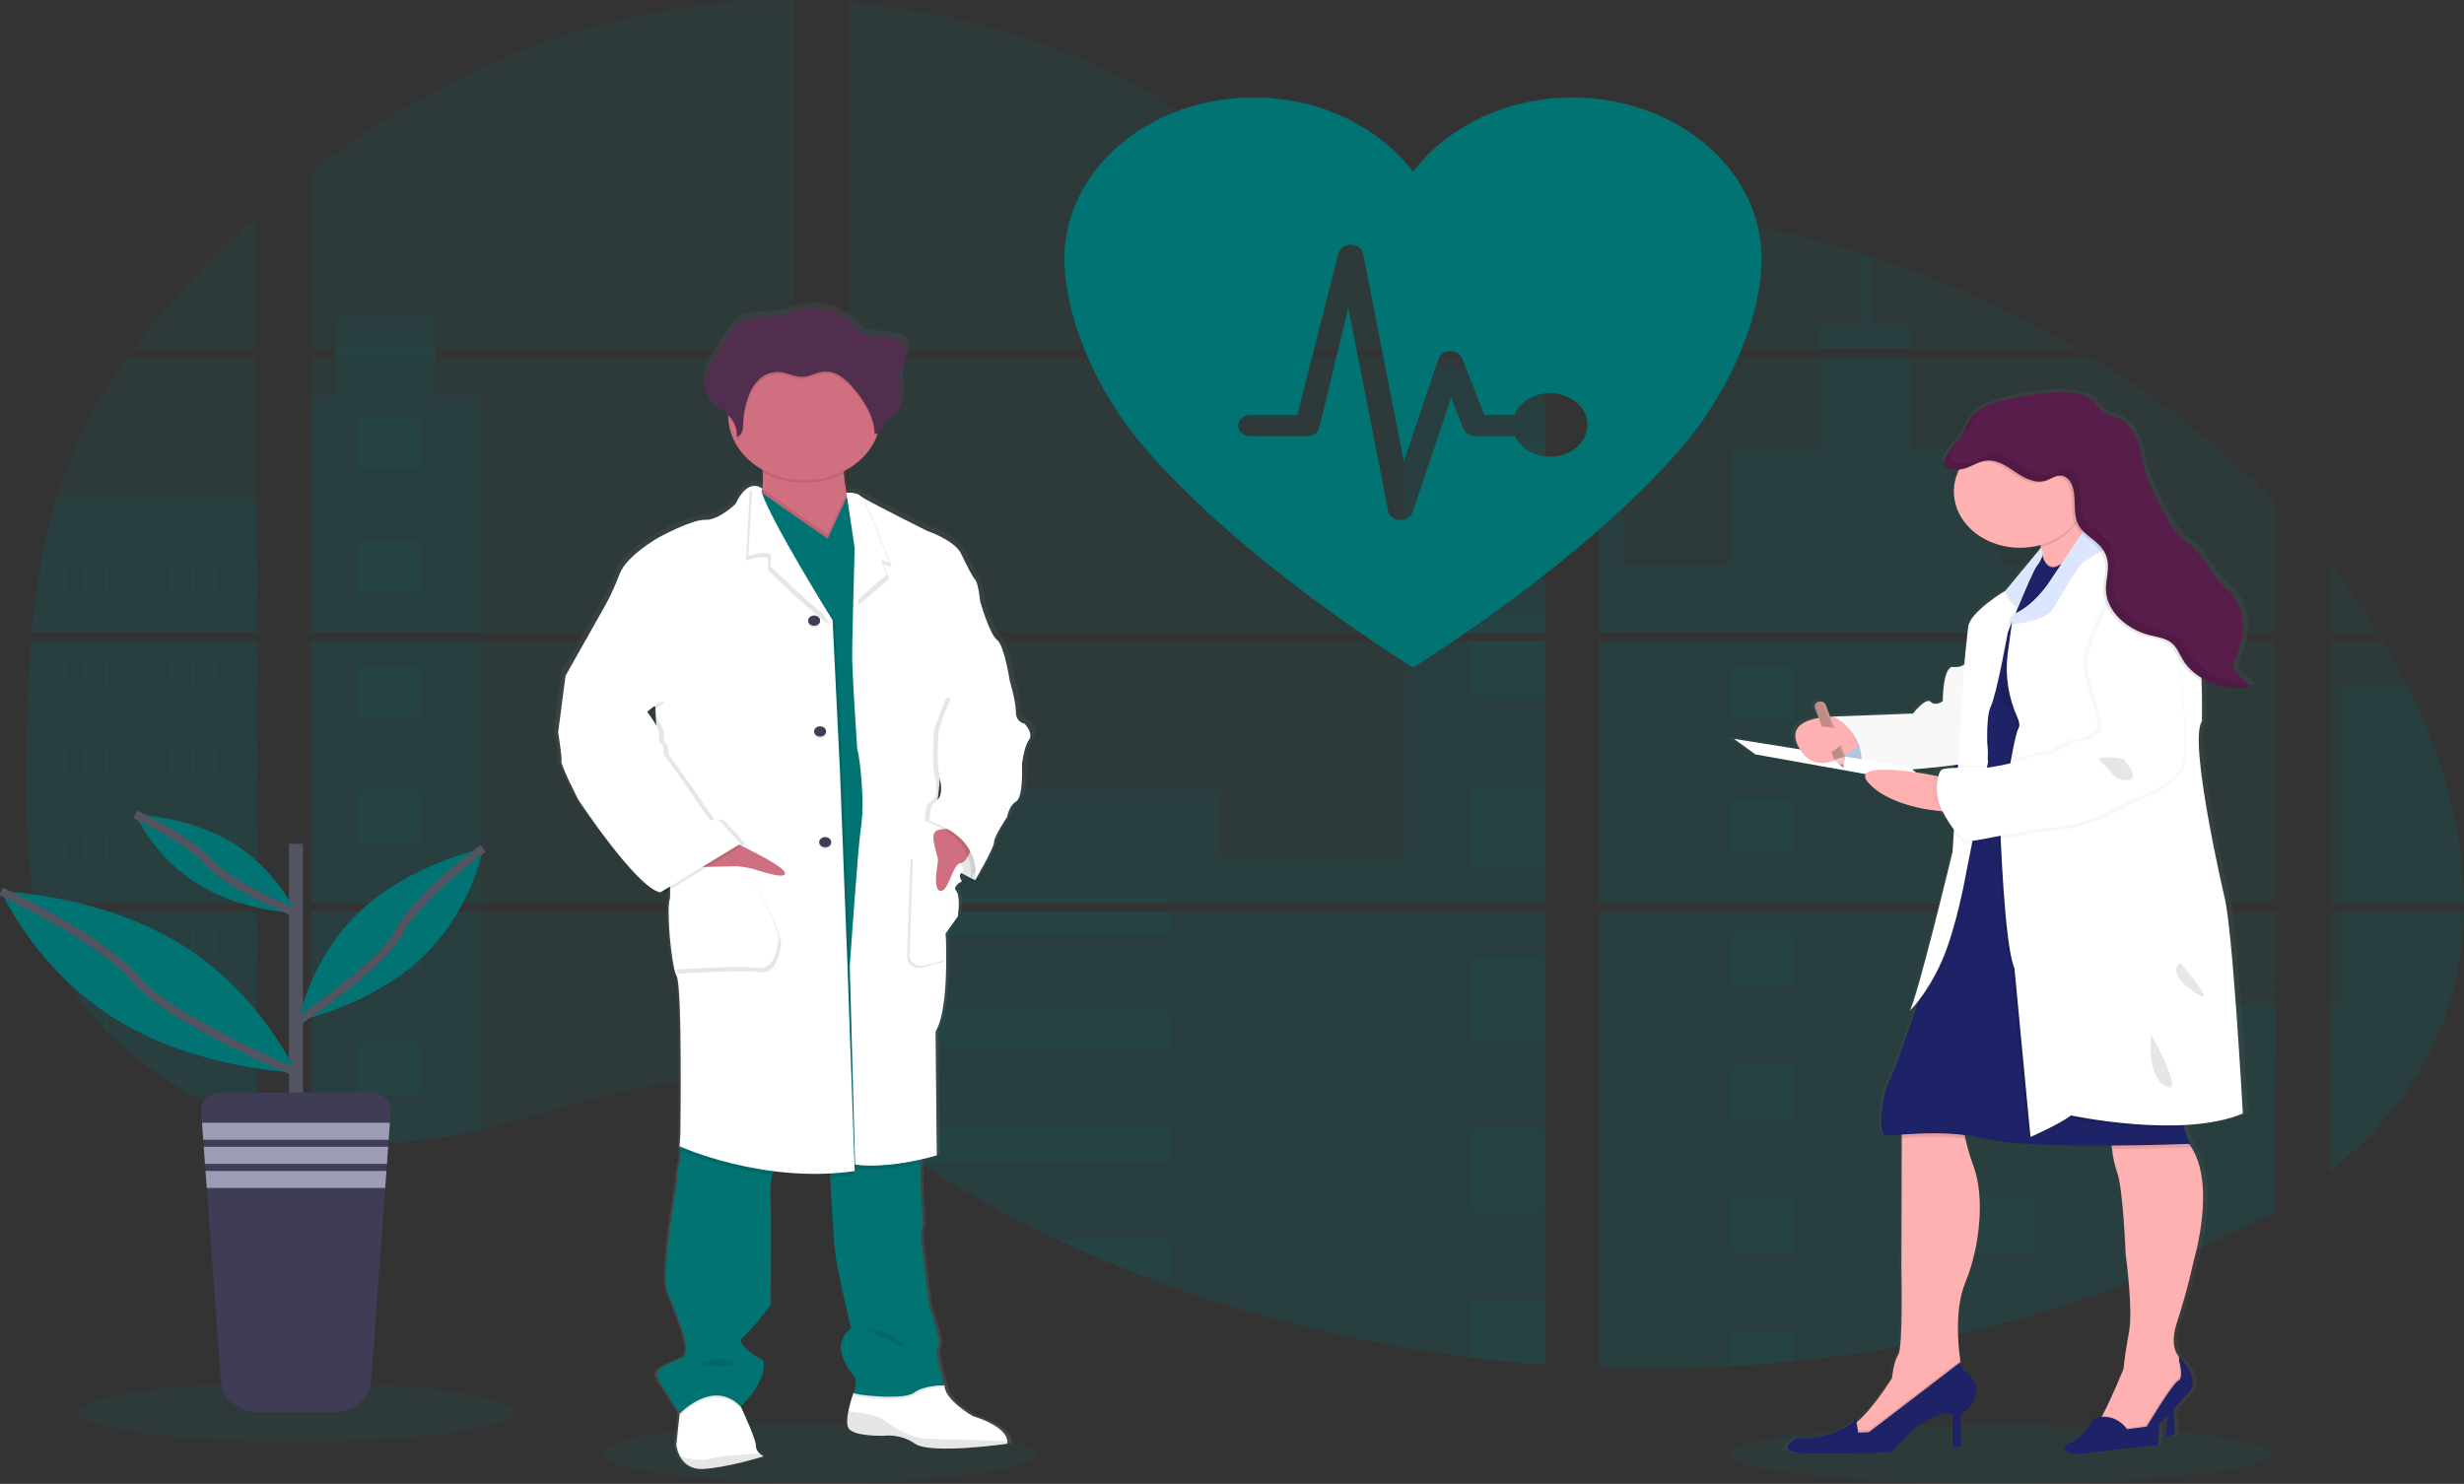 <svg width="596" height="359" viewBox="0 0 596 359" fill="none" xmlns="http://www.w3.org/2000/svg">
<rect x="0" y="0" width="596" height="359" fill="#333333" stroke="none"/>
<g clip-path="url(#clip0)">
<path opacity="0.1" d="M198.145 358.798C227.17 358.798 250.699 355.585 250.699 351.62C250.699 347.656 227.17 344.443 198.145 344.443C169.121 344.443 145.591 347.656 145.591 351.62C145.591 355.585 169.121 358.798 198.145 358.798Z" fill="#027373"/>
<path opacity="0.1" d="M483.821 359C520.04 359 549.4 355.786 549.4 351.822C549.4 347.858 520.04 344.644 483.821 344.644C447.603 344.644 418.242 347.858 418.242 351.822C418.242 355.786 447.603 359 483.821 359Z" fill="#027373"/>
<path opacity="0.1" d="M7.464 155.114H62.203V218.558H11.472C11.337 219.21 11.208 219.865 11.067 220.521H62.203V271.688C62.111 271.665 62.03 271.637 61.944 271.61C60.498 271.124 59.064 270.61 57.629 270.06L56.712 269.706C55.274 269.128 53.836 268.517 52.398 267.872C51.896 267.647 51.394 267.413 50.898 267.175C42.913 263.371 35.66 258.552 29.389 252.883C29.206 252.732 29.033 252.571 28.85 252.425C27.976 251.617 27.118 250.801 26.288 249.966L25.371 249.049C24.389 248.026 23.44 246.976 22.518 245.912C22.383 245.756 22.253 245.6 22.113 245.453C18.362 241.031 15.248 236.242 12.836 231.189C12.761 231.038 12.696 230.873 12.626 230.731C11.885 229.11 11.229 227.474 10.657 225.823C10.409 225.131 10.172 224.447 9.967 223.727C9.892 223.516 9.827 223.31 9.768 223.103C6.704 212.935 6.343 202.373 6.343 191.883C6.343 190.659 6.343 189.43 6.343 188.214C6.343 183.972 6.402 179.702 6.488 175.436C6.488 174.331 6.542 173.23 6.569 172.12C6.645 169.304 6.753 166.488 6.893 163.672C6.925 162.888 6.968 162.108 7.017 161.329C7.017 160.879 7.044 160.43 7.098 159.98C7.227 158.347 7.335 156.728 7.464 155.114Z" fill="#027373"/>
<path opacity="0.1" d="M62.203 84.473H32.178C37.058 77.977 42.391 71.734 48.148 65.779C52.608 61.119 57.317 56.578 62.203 52.203V84.473Z" fill="#027373"/>
<path opacity="0.1" d="M62.203 86.436V153.151H7.637C7.637 152.958 7.675 152.761 7.691 152.568C7.74 152.041 7.788 151.513 7.842 150.991C7.901 150.376 7.966 149.757 8.036 149.156C8.106 148.555 8.182 147.821 8.263 147.156C8.344 146.491 8.419 145.817 8.511 145.152C8.603 144.487 8.684 143.822 8.781 143.162C8.878 142.501 8.964 141.831 9.066 141.171C9.147 140.621 9.234 140.075 9.32 139.525C9.444 138.749 9.573 137.97 9.714 137.199C9.714 137.085 9.751 136.965 9.773 136.855C10.757 131.215 12.099 125.623 13.791 120.105C15.563 114.317 17.825 108.646 20.56 103.136C23.467 97.371 26.87 91.797 30.743 86.459L62.203 86.436Z" fill="#027373"/>
<path opacity="0.1" d="M75.271 155.109V218.558H192.185V155.109H75.271ZM75.271 220.517V275.004C75.94 275.123 76.603 275.238 77.261 275.334C78.157 275.481 79.046 275.614 79.958 275.728C80.131 275.751 80.309 275.774 80.497 275.788C80.853 275.838 81.22 275.88 81.576 275.921C82.477 276.026 83.372 276.114 84.273 276.182C84.699 276.219 85.13 276.251 85.562 276.279L86.603 276.347C87.169 276.384 87.73 276.412 88.286 276.425C88.631 276.425 88.976 276.453 89.332 276.462C89.602 276.462 89.871 276.462 90.152 276.462C90.432 276.462 90.831 276.462 91.171 276.462C91.635 276.462 92.099 276.462 92.557 276.462H93.177C93.641 276.462 94.105 276.462 94.564 276.425H94.596C94.914 276.425 95.238 276.425 95.561 276.389C95.651 276.393 95.741 276.393 95.831 276.389C96.101 276.389 96.37 276.389 96.629 276.357H96.818L98.625 276.237C99.218 276.192 99.817 276.132 100.421 276.077L101.651 275.953C106.653 275.357 111.601 274.462 116.456 273.275C127.361 270.688 138.03 267.069 148.93 264.418C163.023 261.001 178.594 259.323 192.212 263.501V220.517H75.271ZM192.185 84.473V0.005C179.385 -0.113 166.62 1.16 154.199 3.793C124.594 10.118 98.032 23.836 75.271 41.356V84.469H81.139V86.427H75.271V153.151H192.185V86.432H105.232V84.473H192.185ZM342.356 55.941C335.031 55.721 327.75 53.749 321.165 50.703C308.571 44.878 298.512 35.884 287.272 28.294C263.919 12.484 234.956 2.944 205.243 0.578V84.473H372.144L372.559 84.102L342.356 55.941ZM357.56 53.648L373.681 68.691V49.703C368.282 50.272 363.552 51.625 357.582 53.629L357.56 53.648ZM373.681 288.534V220.517H339.33C339.238 220.228 339.147 219.934 339.039 219.641C339.141 219.934 339.228 220.228 339.325 220.517H205.265V269.706C206.537 270.509 207.794 271.353 209.04 272.211C210.383 273.128 211.71 274.096 213.042 275.045L214.385 275.99C215.027 276.448 215.674 276.907 216.327 277.338C217.621 278.231 218.928 279.112 220.248 279.98C220.9 280.439 221.569 280.851 222.232 281.283C232.764 288.13 243.874 294.309 255.472 299.771C258.072 300.994 260.695 302.188 263.341 303.353C265.105 304.118 266.88 304.88 268.659 305.618C271.335 306.728 274.031 307.798 276.75 308.829C301.811 318.395 328.312 324.96 355.494 328.335C361.531 329.093 367.592 329.689 373.676 330.124V288.529H374.215L373.681 288.534ZM205.265 86.432V153.151H373.703V86.432H205.265ZM205.265 155.109V218.558H373.703V155.109H205.265ZM386.776 49.621V70.801L407.353 51.602C400.535 50.666 393.676 49.998 386.776 49.598V49.621ZM386.776 155.132V218.558H550.603V155.109L386.776 155.132ZM550.004 293.57L550.581 220.517H386.776V330.853C397.329 331.23 407.897 331.123 418.436 330.532H418.619C423.653 330.263 428.664 329.871 433.651 329.358H433.764C460.371 326.725 486.387 320.821 510.999 311.833L550.004 293.57ZM582.193 165.557C581.578 164.323 580.936 163.099 580.283 161.888C579.064 159.595 577.775 157.366 576.449 155.137H563.666V218.558H595.984C595.968 200.598 590.623 182.252 582.209 165.534L582.193 165.557ZM563.666 220.54V283.374C572.77 275.953 580.461 267.464 586 257.759C592.661 246.072 595.709 233.418 595.957 220.53L563.666 220.54ZM563.666 136.644V153.155H575.251C571.747 147.471 567.885 141.952 563.682 136.621L563.666 136.644ZM452.561 62.068C451.708 61.793 450.856 61.514 449.999 61.243C440.954 58.403 431.712 56.041 422.325 54.171L390.838 83.556L390.234 84.102L390.638 84.478H502.704C487.096 75.342 470.27 67.812 452.577 62.045L452.561 62.068ZM505.988 86.455H389.074L386.776 88.243V153.151H406.916H406.948H550.625V121.711C537.628 108.344 522.626 96.483 506.004 86.432L505.988 86.455Z" fill="#027373"/>
<path opacity="0.1" d="M62.203 120.087V153.151H7.637C7.637 152.958 7.675 152.761 7.691 152.568C7.74 152.041 7.788 151.513 7.842 150.991C7.901 150.376 7.966 149.757 8.036 149.156C8.106 148.555 8.182 147.821 8.263 147.156C8.344 146.491 8.419 145.817 8.511 145.152C8.603 144.487 8.684 143.822 8.781 143.162C8.878 142.501 8.964 141.831 9.066 141.171C9.147 140.621 9.234 140.075 9.32 139.525C9.444 138.749 9.573 137.97 9.714 137.199C9.714 137.085 9.751 136.965 9.773 136.855C10.757 131.215 12.099 125.623 13.791 120.105L62.203 120.087Z" fill="#027373"/>
<path opacity="0.1" d="M7.464 155.114H62.203V218.558H11.472C11.337 219.21 11.208 219.865 11.067 220.521H62.203V271.688C62.111 271.665 62.03 271.637 61.944 271.61C60.498 271.124 59.064 270.61 57.629 270.06L56.712 269.706C55.274 269.128 53.836 268.517 52.398 267.872C51.896 267.647 51.394 267.413 50.898 267.175C42.913 263.371 35.66 258.552 29.389 252.883C29.206 252.732 29.033 252.571 28.85 252.425C27.976 251.617 27.118 250.801 26.288 249.966L25.371 249.049C24.389 248.026 23.44 246.976 22.518 245.912C22.383 245.756 22.253 245.6 22.113 245.453C18.362 241.031 15.248 236.242 12.836 231.189C12.761 231.038 12.696 230.873 12.626 230.731C11.885 229.11 11.229 227.474 10.657 225.823C10.409 225.131 10.172 224.447 9.967 223.727C9.892 223.516 9.827 223.31 9.768 223.103C6.704 212.935 6.343 202.373 6.343 191.883C6.343 190.659 6.343 189.43 6.343 188.214C6.343 183.972 6.402 179.702 6.488 175.436C6.488 174.331 6.542 173.23 6.569 172.12C6.645 169.304 6.753 166.488 6.893 163.672C6.925 162.888 6.968 162.108 7.017 161.329C7.017 160.879 7.044 160.43 7.098 159.98C7.227 158.347 7.335 156.728 7.464 155.114Z" fill="#027373"/>
<path opacity="0.1" d="M116.429 95.985V153.151H75.271V95.985H81.139V76.63H105.226V95.985H116.429Z" fill="#027373"/>
<path opacity="0.1" d="M116.429 155.109H75.277V218.554H116.429V155.109Z" fill="#027373"/>
<path opacity="0.1" d="M75.271 220.521H116.429V273.265C111.574 274.452 106.626 275.345 101.624 275.939L100.394 276.068C99.79 276.127 99.191 276.178 98.598 276.228C98.005 276.279 97.39 276.315 96.791 276.348H96.602C96.343 276.348 96.063 276.375 95.809 276.38H95.534C95.211 276.38 94.887 276.407 94.564 276.416C94.105 276.439 93.647 276.444 93.177 276.448C92.978 276.448 92.789 276.448 92.59 276.448C92.126 276.448 91.667 276.448 91.203 276.448H90.184C89.909 276.448 89.645 276.448 89.359 276.448L88.318 276.416C87.779 276.416 87.196 276.366 86.635 276.334L85.6 276.27L84.311 276.169C83.404 276.1 82.504 276.013 81.614 275.907L80.535 275.779L79.996 275.715C79.095 275.595 78.205 275.467 77.299 275.32C76.636 275.224 75.978 275.105 75.309 274.99L75.271 220.521Z" fill="#027373"/>
<path opacity="0.1" d="M373.703 89.234H339.767V153.146H373.703V89.234Z" fill="#027373"/>
<path opacity="0.1" d="M373.708 155.109V218.558H205.265V191.191H294.985V207.335H339.767V155.109H373.708Z" fill="#027373"/>
<path opacity="0.1" d="M374.242 288.548H373.703V330.17C367.626 329.732 361.567 329.138 355.527 328.385C328.331 325 301.819 318.421 276.75 308.838C269.512 306.068 262.421 303.044 255.478 299.766C243.88 294.302 232.768 288.123 222.233 281.278C219.586 279.553 216.974 277.789 214.396 275.985C212.611 274.733 210.836 273.449 209.04 272.201C207.794 271.344 206.538 270.5 205.265 269.693V220.521H339.319C339.228 220.228 339.136 219.934 339.039 219.645C339.141 219.934 339.238 220.228 339.33 220.521H373.703V288.52C373.886 288.525 374.064 288.538 374.242 288.548Z" fill="#027373"/>
<path opacity="0.1" d="M462.21 84.473H440.096V78.63H450.01V61.224C450.869 61.491 451.725 61.764 452.577 62.045V78.63H462.21V84.473Z" fill="#027373"/>
<path opacity="0.1" d="M515.486 153.151H406.926C406.926 153.151 406.926 153.151 406.964 153.174L406.916 153.151H386.776V89.239H392.483V136.479H418.56V108.502H440.102V86.436H462.215V108.52H483.756V136.497H515.486V153.151Z" fill="#027373"/>
<path opacity="0.1" d="M386.776 155.109V218.558H515.486V155.109H386.776ZM550.425 293.244L550.603 243.022H515.486V220.549H386.776V330.853C397.329 331.23 407.897 331.123 418.436 330.532H418.619C423.653 330.263 428.664 329.871 433.651 329.358H433.764C460.371 326.725 486.387 320.821 510.999 311.833" fill="#027373"/>
<path opacity="0.1" d="M565.953 220.521H595.979C595.714 233.405 592.672 246.059 586.017 257.745C580.478 267.454 572.781 275.944 563.688 283.36V242.999H565.953V220.521Z" fill="#027373"/>
<path opacity="0.1" d="M595.995 218.558H565.953V165.534H582.209C590.623 182.252 595.968 200.598 595.995 218.558Z" fill="#027373"/>
<path opacity="0.1" d="M373.708 107.002H355.527V127.04H373.708V107.002Z" fill="#027373"/>
<path opacity="0.1" d="M373.708 148.537H355.527V153.151H373.708V148.537Z" fill="#027373"/>
<path opacity="0.1" d="M373.708 155.109H355.527V168.57H373.708V155.109Z" fill="#027373"/>
<path opacity="0.1" d="M373.708 190.072H355.527V210.11H373.708V190.072Z" fill="#027373"/>
<path opacity="0.1" d="M373.708 231.607H355.527V251.645H373.708V231.607Z" fill="#027373"/>
<path opacity="0.1" d="M373.703 288.52C373.886 288.52 374.064 288.52 374.242 288.548H373.703V293.203H355.527V273.142H373.703V288.52Z" fill="#027373"/>
<path opacity="0.1" d="M373.703 314.667V330.147C367.626 329.709 361.568 329.115 355.527 328.363V314.667H373.703Z" fill="#027373"/>
<path opacity="0.1" d="M283.184 217.086H205.265V218.558H283.184V217.086Z" fill="#027373"/>
<path opacity="0.1" d="M283.184 220.517H205.265V226.158H283.184V220.517Z" fill="#027373"/>
<path opacity="0.1" d="M283.184 244.651H205.265V253.723H283.184V244.651Z" fill="#027373"/>
<path opacity="0.1" d="M283.179 272.215V281.287H222.232C219.586 279.569 216.972 277.805 214.39 275.994C212.605 274.742 210.836 273.458 209.035 272.215H283.179Z" fill="#027373"/>
<path opacity="0.1" d="M283.179 299.775V308.838H276.744C269.514 306.065 262.425 303.039 255.478 299.761L283.179 299.775Z" fill="#027373"/>
<path opacity="0.1" d="M433.781 161.26H418.442V174.304H433.781V161.26Z" fill="#027373"/>
<path opacity="0.1" d="M101.661 100.485H86.322V113.528H101.661V100.485Z" fill="#027373"/>
<path opacity="0.1" d="M101.661 130.783H86.322V143.827H101.661V130.783Z" fill="#027373"/>
<path opacity="0.1" d="M101.661 161.081H86.322V174.125H101.661V161.081Z" fill="#027373"/>
<path opacity="0.1" d="M101.661 191.374H86.322V204.418H101.661V191.374Z" fill="#027373"/>
<path opacity="0.1" d="M101.661 221.672H86.322V234.716H101.661V221.672Z" fill="#027373"/>
<path opacity="0.1" d="M101.661 251.971H86.322V265.014H101.661V251.971Z" fill="#027373"/>
<path opacity="0.1" d="M492.337 161.26H476.999V174.304H492.337V161.26Z" fill="#027373"/>
<path opacity="0.1" d="M433.781 193.434H418.442V206.477H433.781V193.434Z" fill="#027373"/>
<path opacity="0.1" d="M492.337 193.434H476.999V206.477H492.337V193.434Z" fill="#027373"/>
<path opacity="0.1" d="M433.781 225.603H418.442V238.647H433.781V225.603Z" fill="#027373"/>
<path opacity="0.1" d="M492.337 225.603H476.999V238.647H492.337V225.603Z" fill="#027373"/>
<path opacity="0.1" d="M433.781 257.777H418.442V270.821H433.781V257.777Z" fill="#027373"/>
<path opacity="0.1" d="M492.337 257.777H476.999V270.821H492.337V257.777Z" fill="#027373"/>
<path opacity="0.1" d="M433.781 289.951H418.442V302.995H433.781V289.951Z" fill="#027373"/>
<path opacity="0.1" d="M492.337 289.951H476.999V302.995H492.337V289.951Z" fill="#027373"/>
<path opacity="0.1" d="M418.442 330.532V322.12H433.775V329.335L418.442 330.532Z" fill="#027373"/>
<path opacity="0.1" d="M9.708 136.846V144.308H62.203V136.846H9.708ZM14.94 143.84H10.657V137.305H14.972L14.94 143.84ZM20.166 143.84H15.851V137.305H20.166V143.84ZM25.382 143.84H21.067V137.305H25.382V143.84ZM30.608 143.84H26.298V137.305H30.613L30.608 143.84ZM35.829 143.84H31.514V137.305H35.829V143.84ZM41.055 143.84H36.74V137.305H41.055V143.84ZM46.281 143.84H41.967V137.305H46.281V143.84ZM51.502 143.84H47.187V137.305H51.502V143.84ZM56.723 143.84H52.408V137.305H56.723V143.84ZM61.944 143.84H57.629V137.305H61.944V143.84Z" fill="#027373"/>
<path opacity="0.1" d="M9.708 158.558V166.02H62.203V158.558H9.708ZM14.94 165.548H10.657V159.031H14.972L14.94 165.548ZM20.166 165.548H15.851V159.031H20.166V165.548ZM25.382 165.548H21.067V159.031H25.382V165.548ZM30.608 165.548H26.298V159.031H30.613L30.608 165.548ZM35.829 165.548H31.514V159.031H35.829V165.548ZM41.055 165.548H36.74V159.031H41.055V165.548ZM46.281 165.548H41.967V159.031H46.281V165.548ZM51.502 165.548H47.187V159.031H51.502V165.548ZM56.723 165.548H52.408V159.031H56.723V165.548ZM61.944 165.548H57.629V159.031H61.944V165.548Z" fill="#027373"/>
<path opacity="0.1" d="M9.708 180.28V187.756H62.203V180.28H9.708ZM14.94 187.269H10.657V180.748H14.972L14.94 187.269ZM20.166 187.269H15.851V180.748H20.166V187.269ZM25.382 187.269H21.067V180.748H25.382V187.269ZM30.608 187.269H26.298V180.748H30.613L30.608 187.269ZM35.829 187.269H31.514V180.748H35.829V187.269ZM41.055 187.269H36.74V180.748H41.055V187.269ZM46.281 187.269H41.967V180.748H46.281V187.269ZM51.502 187.269H47.187V180.748H51.502V187.269ZM56.723 187.269H52.408V180.748H56.723V187.269ZM61.944 187.269H57.629V180.748H61.944V187.269Z" fill="#027373"/>
<path opacity="0.1" d="M9.708 202.001V209.454H62.203V202.001H9.708ZM14.94 208.991H10.657V202.464H14.972L14.94 208.991ZM20.166 208.991H15.851V202.464H20.166V208.991ZM25.382 208.991H21.067V202.464H25.382V208.991ZM30.608 208.991H26.298V202.464H30.613L30.608 208.991ZM35.829 208.991H31.514V202.464H35.829V208.991ZM41.055 208.991H36.74V202.464H41.055V208.991ZM46.281 208.991H41.967V202.464H46.281V208.991ZM51.502 208.991H47.187V202.464H51.502V208.991ZM56.723 208.991H52.408V202.464H56.723V208.991ZM61.944 208.991H57.629V202.464H61.944V208.991Z" fill="#027373"/>
<path opacity="0.1" d="M9.935 223.718C10.145 224.42 10.383 225.121 10.631 225.814V224.186H14.945V230.708H12.637C12.707 230.859 12.777 231.024 12.847 231.166H62.203V223.718H9.935ZM20.183 230.708H15.868V224.186H20.183V230.708ZM25.398 230.708H21.083V224.186H25.398V230.708ZM30.624 230.708H26.299V224.186H30.613L30.624 230.708ZM35.845 230.708H31.53V224.186H35.845V230.708ZM41.071 230.708H36.757V224.186H41.071V230.708ZM46.298 230.708H41.983V224.186H46.298V230.708ZM51.519 230.708H47.204V224.186H51.519V230.708ZM56.739 230.708H52.425V224.186H56.739V230.708ZM61.96 230.708H57.646V224.186H61.96V230.708Z" fill="#027373"/>
<path opacity="0.1" d="M22.124 245.439C22.259 245.586 22.388 245.751 22.529 245.898H25.382V249.031C25.689 249.343 25.991 249.654 26.304 249.948V245.88H30.619V252.425H28.871C29.044 252.576 29.211 252.736 29.411 252.883H62.219V245.439H22.124ZM35.829 252.425H31.514V245.907H35.829V252.425ZM41.055 252.425H36.74V245.907H41.055V252.425ZM46.281 252.425H41.967V245.907H46.281V252.425ZM51.502 252.425H47.188V245.907H51.502V252.425ZM56.723 252.425H52.408V245.907H56.723V252.425ZM61.944 252.425H57.629V245.907H61.944V252.425Z" fill="#027373"/>
<path opacity="0.1" d="M50.92 267.156C51.411 267.395 51.912 267.615 52.419 267.853V267.624H56.734V269.688L57.651 270.05V267.624H61.966V271.591C62.048 271.626 62.135 271.654 62.225 271.674V267.156H50.92Z" fill="#027373"/>
<path opacity="0.1" d="M406.927 153.151H406.959H406.927ZM373.703 288.515H374.242H373.703ZM339.039 219.641C339.141 219.934 339.228 220.228 339.325 220.517C339.239 220.228 339.147 219.934 339.039 219.641ZM406.927 153.137H406.959H406.927ZM81.161 84.46V86.418H105.254V84.46H81.161ZM373.703 288.515H374.242H373.703ZM339.039 219.641C339.141 219.934 339.228 220.228 339.325 220.517C339.239 220.228 339.147 219.934 339.039 219.641ZM406.927 153.137H406.959H406.927ZM373.703 288.502H374.242H373.703ZM339.039 219.641C339.141 219.934 339.228 220.228 339.325 220.517C339.239 220.228 339.147 219.934 339.039 219.641Z" fill="#027373"/>
<path d="M248.963 174.134C248.963 174.134 246.838 173.882 246.838 171.249C246.838 168.616 245.317 163.7 245.317 163.7C245.317 163.677 244.001 155.137 242.183 153.779C240.365 152.422 238.03 144.45 238.03 144.45C238.03 144.45 237.631 140.125 236.817 139.194C236.002 138.263 234.902 135.984 233.278 132.732C231.655 129.48 224.886 127.228 224.886 127.228C224.886 127.228 212.648 121.192 209.18 119.225C208.865 119.063 208.571 118.874 208.301 118.661C207.697 117.986 205.065 117.973 205.065 117.973C204.79 116.496 204.526 114.799 204.44 113.262C204.44 113.097 204.44 112.932 204.413 112.767C208.28 110.823 211.192 107.758 212.616 104.135C212.681 103.961 212.735 103.778 212.794 103.603C213.026 103.538 213.239 103.433 213.42 103.294C213.601 103.155 213.746 102.986 213.846 102.796C214.159 102.205 214.164 101.512 214.552 100.962C215.005 100.31 215.868 99.962 216.548 99.471C218.263 98.233 218.705 96.146 218.624 94.247C218.57 92.711 218.279 91.16 218.392 89.633L218.425 89.248C218.457 89.019 218.495 88.789 218.543 88.569C218.808 87.432 219.385 86.358 219.708 85.23C220.032 84.102 220.064 82.831 219.309 81.859C218.204 80.433 215.901 80.148 213.878 80.001C211.586 79.836 209.536 80.052 208.069 78.433C207.383 77.587 206.61 76.793 205.761 76.062C205.459 75.823 202.525 74.3 202.525 74.2C199.661 73.072 196.415 72.86 193.383 73.603C191.862 73.98 190.427 74.594 188.885 74.901C185.557 75.571 181.728 74.846 178.902 76.465C177.327 77.383 176.383 78.841 175.498 80.263C174.779 81.434 174.049 82.603 173.308 83.772C172.117 85.693 170.903 87.647 170.401 89.775C170.296 90.238 170.231 90.707 170.207 91.179V91.202C170.207 91.371 170.207 91.541 170.207 91.711V91.926C170.207 92.087 170.207 92.243 170.24 92.385C170.272 92.527 170.267 92.573 170.283 92.669C170.299 92.766 170.326 92.981 170.358 93.128C170.391 93.275 170.455 93.531 170.52 93.733C170.547 93.82 170.585 93.903 170.617 93.986C170.671 94.141 170.736 94.293 170.806 94.444C170.844 94.522 170.881 94.605 170.925 94.683C171.005 94.843 171.103 94.999 171.2 95.141C171.243 95.206 171.275 95.265 171.318 95.325C171.469 95.538 171.634 95.743 171.814 95.939C172.969 97.164 174.668 97.944 175.924 99.09C175.924 99.136 175.924 99.182 175.924 99.223C175.924 99.352 175.924 99.476 175.924 99.604C175.991 102.161 176.791 104.666 178.256 106.9C179.72 109.134 181.805 111.03 184.327 112.423C184.327 112.597 184.354 112.776 184.365 112.951C184.47 114.312 184.45 115.678 184.306 117.037C184.086 116.817 183.811 116.642 183.501 116.524C183.191 116.407 182.854 116.35 182.515 116.358C182.283 116.349 182.051 116.366 181.825 116.409L181.776 116.377V116.418C180.59 116.666 179.128 117.716 177.731 120.702C177.731 120.702 173.481 124.774 170.245 124.605C167.009 124.435 158.816 128.843 158.816 128.843C158.816 128.843 150.823 133.255 149.108 137.75C148.149 140.298 147 142.792 145.667 145.216L135.786 162.53L133.963 176.267C133.963 176.267 134.972 182.376 134.772 183.307C134.573 184.238 138.92 192.636 138.92 192.636C138.92 192.636 153.283 214.096 159.151 215.196L159.571 214.944C159.822 215.056 160.089 215.14 160.364 215.196L161.572 214.472C161.645 215.279 161.614 216.091 161.481 216.893C160.672 219.012 161.783 232.84 163.196 235.551C164.609 238.262 164.107 273.802 164.107 273.802L163.908 276.939C163.908 276.939 163.908 277.04 163.956 277.214L163.908 277.957L164.053 278.022C164.205 279.017 164.155 280.026 163.908 281.007C163.401 282.383 163.196 286.273 163.196 286.273C163.196 286.273 159.156 308.233 161.071 312.645C162.985 317.057 164.614 321.891 164.614 321.891C164.614 321.891 166.637 327.395 164.711 328.335C162.786 329.275 157.311 330.853 158.439 333.146C159.463 335.265 163.352 340.943 163.929 341.773L163.881 342.209L163.088 349.515C163.216 350.48 163.524 351.421 163.999 352.304C164.868 353.895 166.556 355.546 169.765 355.368C170.304 355.335 170.93 355.28 171.534 355.212C177.408 354.542 184.64 352.313 184.64 352.313C184.265 352.11 183.92 351.868 183.615 351.593C183.327 351.355 183.098 351.07 182.943 350.754C182.788 350.439 182.711 350.1 182.715 349.758C182.801 348.428 179.872 342.09 179.144 340.53C179.031 340.306 178.972 340.177 178.972 340.177C178.972 340.177 185.649 334.242 184.538 328.982C184.538 328.982 177.149 325.313 179.581 323.299C182.014 321.286 186.361 315.502 186.361 315.502C186.361 315.502 186.56 293.877 186.361 290.648C186.153 288.407 186.278 286.153 186.733 283.938C186.814 283.603 186.911 283.278 187.013 282.957C190.377 283.384 193.773 283.603 197.175 283.612C198.415 283.612 199.677 283.612 200.95 283.548C200.95 283.854 200.966 284.184 200.999 284.539C201.279 289.896 201.802 299.289 202.228 302.779C202.832 307.783 206.171 321.267 206.171 321.267C206.171 321.267 199.801 324.744 207.282 333.311C207.282 333.311 207.282 336.416 206.786 336.866C206.256 338.335 205.829 339.83 205.507 341.342C205.195 342.957 205.065 344.589 205.572 345.438C206.786 347.465 214.067 347.3 214.067 347.3L214.245 347.272C215.619 347.152 217.009 347.264 218.332 347.603C219.655 347.943 220.885 348.502 221.952 349.249C224.719 351.139 235.22 350.309 240.905 349.708C243.132 349.469 244.621 349.249 244.621 349.249C244.693 349.035 244.719 348.811 244.696 348.589C244.637 347.401 243.542 344.796 236.121 342.47C236.121 342.47 229.142 338.48 229.239 335.004H229.093H228.284C228.872 334.976 229.25 335.004 229.25 335.004C229.25 335.004 226.515 326.519 227.631 325.831C228.748 325.143 225.404 315.741 225.404 315.741C225.404 315.741 223.489 299.963 223.387 298.858C223.391 297.909 223.56 296.967 223.888 296.06L223.387 287.41C223.387 287.41 223.29 284.534 223.387 283.599C223.37 282.787 223.293 281.976 223.155 281.172C223.106 280.851 223.058 280.517 223.004 280.186C225.62 279.622 227.319 279.099 227.319 279.099L227.017 248.989C229.239 245.32 229.649 237.271 229.638 231.561C229.638 227.892 229.444 225.176 229.444 225.176L232.48 220.962C232.48 220.962 233.181 215.916 232.07 214.811C231.579 214.311 231.801 213.793 232.205 213.366C232.415 213.225 232.637 213.096 232.869 212.981C232.869 212.981 232.836 212.94 232.798 212.88C233.01 212.73 233.236 212.593 233.473 212.472C233.473 212.472 232.394 211.05 233.359 210.449C234.265 210.972 235.074 211.367 235.689 211.688C235.646 212.023 235.603 212.215 235.603 212.215L235.862 211.757C236.455 212.041 236.817 212.215 236.817 212.215C236.817 212.215 241.574 204.157 241.471 202.969C241.369 201.781 244.707 196.777 244.707 196.777C244.707 196.777 245.112 194.149 246.935 193.048C248.758 191.948 248.348 183.972 248.348 183.972C248.348 183.972 248.855 179.816 250.068 178.119C251.282 176.422 248.963 174.134 248.963 174.134ZM157.942 170.598L158.034 172.519C157.495 171.781 157.107 171.249 157.107 171.249L157.942 170.598Z" fill="url(#paint0_linear)"/>
<path d="M237.075 208.734L235.91 212.954C235.91 212.954 226.58 208.904 224.897 203.758C223.214 198.612 227.712 196.658 227.712 196.658L236.407 199.79L237.075 208.734Z" fill="white"/>
<path opacity="0.1" d="M237.075 208.734L235.91 212.954C235.91 212.954 226.58 208.904 224.897 203.758C223.214 198.612 227.712 196.658 227.712 196.658L236.407 199.79L237.075 208.734Z" fill="black"/>
<path d="M184.71 352.34C184.71 352.34 176.08 355.037 170.148 355.377C166.998 355.556 165.342 353.914 164.49 352.331C164.024 351.452 163.724 350.515 163.6 349.557L164.371 342.287L164.781 338.416L177.386 335.632L179.171 340.274L179.338 340.627C180.055 342.177 182.93 348.483 182.844 349.8C182.84 350.137 182.917 350.471 183.069 350.782C183.221 351.093 183.445 351.375 183.728 351.611C184.018 351.889 184.348 352.134 184.71 352.34Z" fill="white"/>
<path d="M243.655 348.644C243.677 348.864 243.651 349.087 243.58 349.3C243.58 349.3 225.123 351.919 221.348 349.3C220.284 348.535 219.043 347.967 217.705 347.634C216.368 347.301 214.963 347.209 213.581 347.364C213.581 347.364 206.44 347.529 205.248 345.53C204.752 344.69 204.882 343.062 205.189 341.457C205.503 339.953 205.921 338.466 206.44 337.003L206.726 336.811L208.425 335.65L228.316 335.15H228.467C228.37 338.609 235.22 342.576 235.22 342.576C242.496 344.869 243.569 347.46 243.655 348.644Z" fill="white"/>
<path opacity="0.1" d="M243.655 348.644C243.674 348.865 243.647 349.087 243.575 349.3C243.575 349.3 225.123 351.919 221.348 349.3C220.284 348.535 219.044 347.968 217.708 347.635C216.371 347.302 214.968 347.209 213.587 347.364C213.587 347.364 206.44 347.529 205.254 345.53C204.758 344.686 204.882 343.062 205.189 341.457C207.94 341.691 212.282 342.273 213.986 343.663C216.564 345.777 220.933 347.887 223.613 348.052C225.711 348.167 238.262 348.506 243.655 348.644Z" fill="black"/>
<path opacity="0.1" d="M184.71 352.34C184.71 352.34 176.081 355.037 170.148 355.377C166.998 355.556 165.342 353.914 164.495 352.327C166.691 352.955 169.738 353.616 171.34 353.01C173.238 352.295 179.969 351.831 183.745 351.634C184.032 351.902 184.356 352.139 184.71 352.34Z" fill="black"/>
<path d="M197.514 135.011C190.395 132.659 181.237 124.885 183.524 121.252C184.032 120.335 184.333 119.346 184.414 118.335C184.561 116.963 184.582 115.583 184.478 114.207C184.318 111.955 183.999 109.713 183.524 107.493C183.524 107.493 205.75 107.919 204.456 110.703C204.078 111.52 204.019 112.937 204.121 114.524C204.224 116.111 204.493 117.904 204.774 119.422C205.162 121.504 205.551 123.091 205.551 123.091C205.551 123.091 204.191 124.71 203.393 124.797C202.595 124.885 207.73 138.364 197.514 135.011Z" fill="#CF6F80"/>
<path opacity="0.1" d="M179.322 340.627L179.155 340.783C172.51 333.949 164.474 342.466 164.474 342.466L164.355 342.287L164.765 338.416L177.37 335.632L179.155 340.274L179.322 340.627Z" fill="black"/>
<path opacity="0.1" d="M228.473 335.632C228.473 335.632 223.619 335.545 221.03 337.49C218.441 339.434 205.928 337.911 206.467 337.49C206.627 337.28 206.724 337.041 206.748 336.792L208.447 335.632L228.338 335.132C228.413 335.439 228.473 335.632 228.473 335.632Z" fill="black"/>
<path d="M187.59 281.966C187.229 282.726 186.954 283.514 186.771 284.319C186.321 286.523 186.196 288.766 186.398 290.997C186.598 294.207 186.398 315.722 186.398 315.722C186.398 315.722 182.132 321.46 179.754 323.482C177.375 325.505 184.608 329.138 184.608 329.138C185.686 334.366 179.15 340.273 179.15 340.273C172.505 333.44 164.469 341.961 164.469 341.961C164.469 341.961 160.1 335.54 159.01 333.247C157.921 330.954 163.277 329.367 165.159 328.436C167.041 327.505 165.067 322.015 165.067 322.015C165.067 322.015 163.476 317.204 161.588 312.814C159.701 308.425 163.67 286.575 163.67 286.575C163.67 286.575 163.875 282.695 164.366 281.342C164.614 280.366 164.663 279.361 164.512 278.37C164.479 278.035 164.442 277.756 164.415 277.568C164.388 277.379 164.366 277.292 164.366 277.292L164.442 277.182L167.138 272.908C167.138 272.908 188.885 279.274 187.59 281.966Z" fill="#027373"/>
<path d="M228.473 335.128C228.473 335.128 223.619 335.04 221.03 336.962C218.441 338.884 205.928 337.384 206.467 336.962C207.007 336.54 206.964 333.417 206.964 333.417C199.623 324.895 205.885 321.437 205.885 321.437C205.885 321.437 202.606 308.022 202.012 303.045C201.597 299.569 201.085 290.226 200.81 284.892C200.691 282.599 200.621 281.021 200.621 281.021L206.618 279.994L207.39 279.861L221.855 277.393C221.855 277.393 222.254 279.686 222.524 281.562C222.658 282.363 222.734 283.17 222.75 283.979C222.653 284.897 222.75 287.768 222.75 287.768L223.241 296.377C222.92 297.28 222.755 298.217 222.75 299.161C222.847 300.257 224.73 315.952 224.73 315.952C224.73 315.952 228.004 325.317 226.887 325.991C225.771 326.666 228.473 335.128 228.473 335.128Z" fill="#027373"/>
<path opacity="0.1" d="M204.456 110.703C204.078 111.52 204.019 112.937 204.121 114.524C201.144 116.048 197.722 116.828 194.247 116.773C190.772 116.717 187.386 115.83 184.478 114.212C184.318 111.958 183.999 109.714 183.524 107.493C183.524 107.493 205.75 107.91 204.456 110.703Z" fill="black"/>
<path d="M213.047 100.567C213.052 102.22 212.746 103.863 212.141 105.433C210.79 108.953 208.019 111.953 204.318 113.903C200.618 115.853 196.225 116.628 191.918 116.091C187.61 115.554 183.664 113.739 180.778 110.967C177.892 108.195 176.251 104.644 176.145 100.943C176.145 100.815 176.145 100.696 176.145 100.567C176.103 98.484 176.55 96.414 177.458 94.479C178.367 92.544 179.72 90.782 181.437 89.296C183.155 87.81 185.204 86.63 187.463 85.825C189.723 85.019 192.149 84.604 194.599 84.604C197.049 84.604 199.475 85.019 201.735 85.825C203.995 86.63 206.043 87.81 207.761 89.296C209.479 90.782 210.831 92.544 211.74 94.479C212.648 96.414 213.095 98.484 213.053 100.567H213.047Z" fill="#CF6F80"/>
<path opacity="0.1" d="M197.514 135.011C190.395 132.659 181.237 124.885 183.524 121.252C184.032 120.335 184.333 119.346 184.414 118.335L194.16 125.146L200.189 129.352L204.774 119.427C205.162 121.509 205.551 123.096 205.551 123.096C205.551 123.096 204.191 124.715 203.393 124.802C202.595 124.889 207.73 138.364 197.514 135.011Z" fill="black"/>
<path d="M222.718 165.112L214.579 281.379L203.965 281.971L176.48 214.554L180.989 134.516L181.938 117.606L194.16 126.141L200.195 130.347L204.914 120.133L213.689 126.637L222.718 165.112Z" fill="#027373"/>
<path opacity="0.1" d="M187.59 281.966C187.229 282.726 186.954 283.514 186.77 284.319C179.047 283.305 171.546 281.312 164.517 278.407L164.371 278.343L164.42 277.604L164.447 277.219L167.144 272.944C167.144 272.944 188.885 279.274 187.59 281.966Z" fill="black"/>
<path opacity="0.1" d="M206.743 284.337C204.768 284.623 202.777 284.816 200.777 284.915C200.659 282.622 200.589 281.044 200.589 281.044L206.586 280.017L206.743 284.337Z" fill="black"/>
<path opacity="0.1" d="M222.492 281.585C218.657 282.434 212.735 283.388 207.433 282.792L207.357 279.884L221.823 277.416C221.823 277.416 222.222 279.686 222.492 281.585Z" fill="black"/>
<path opacity="0.1" d="M207.336 283.324C185.223 286.534 164.97 277.329 164.97 277.329L165.164 274.21C165.164 274.21 165.666 238.853 164.274 236.143C162.883 233.432 161.799 219.686 162.586 217.577C163.374 215.467 159.711 183.83 159.711 183.83L159.118 170.988L137.404 163.507L147.112 146.299C148.424 143.886 149.551 141.404 150.489 138.869C152.177 134.401 160.013 130.012 160.013 130.012C160.013 130.012 168.05 125.627 171.226 125.793C174.403 125.958 178.567 121.912 178.567 121.912C181.641 115.248 184.424 118.266 184.424 118.266C184.424 118.583 184.424 118.266 184.273 119.252C183.195 126.568 201.716 149.683 201.98 150.092L203.744 186.627L205.529 232.863L207.336 283.324Z" fill="black"/>
<path d="M206.743 283.324C184.629 286.534 164.371 277.329 164.371 277.329L164.571 274.21C164.571 274.21 165.073 238.853 163.676 236.143C162.279 233.432 161.2 219.687 161.993 217.577C162.786 215.467 159.118 183.83 159.118 183.83L158.52 170.988L136.795 163.48L146.503 146.271C147.811 143.857 148.939 141.376 149.879 138.841C151.562 134.374 159.404 129.985 159.404 129.985C159.404 129.985 167.44 125.6 170.612 125.765C173.783 125.93 177.952 121.885 177.952 121.885C181.032 115.221 184.424 118.239 184.424 118.239C184.424 118.555 184.101 118.697 184.273 119.225C186.647 126.32 201.123 149.656 201.387 150.064L203.172 186.6L204.957 232.836L206.743 283.324Z" fill="white"/>
<path opacity="0.1" d="M200.783 151.105C198.404 150.261 185.805 138.029 185.805 138.029V135.245C185.347 134.328 182.623 134.888 180.412 135.53L181.361 118.619L182.44 119.381C184.802 126.471 200.508 150.697 200.783 151.105Z" fill="black"/>
<path d="M201.381 150.092C198.997 149.248 186.398 137.016 186.398 137.016V134.232C185.94 133.314 183.216 133.874 181.005 134.516L181.959 117.606L183.038 118.367C185.406 125.458 201.117 149.688 201.381 150.092Z" fill="white"/>
<path opacity="0.1" d="M164.97 211.096C165.267 211.096 180.347 209.748 180.347 209.748C180.347 209.748 189.478 225.016 188.879 228.731C188.281 232.446 187.196 235.735 183.523 235.152C179.851 234.57 163.756 235.611 163.756 235.611L164.97 211.096Z" fill="black"/>
<path d="M164.371 210.082C164.668 210.082 179.748 208.734 179.748 208.734C179.748 208.734 188.874 224.007 188.281 227.717C187.687 231.428 186.592 234.721 182.925 234.138C179.257 233.556 163.158 234.597 163.158 234.597L164.371 210.082Z" fill="white"/>
<path d="M175.735 202.914C175.735 202.914 189.575 209.239 189.872 211.169C190.168 213.1 182.828 210.326 181.242 209.991C180.198 209.777 179.136 209.636 178.065 209.569L167.489 209.812L175.735 202.914Z" fill="#CF6F80"/>
<path opacity="0.1" d="M196.921 151.894C197.725 151.894 198.377 151.34 198.377 150.656C198.377 149.972 197.725 149.417 196.921 149.417C196.117 149.417 195.465 149.972 195.465 150.656C195.465 151.34 196.117 151.894 196.921 151.894Z" fill="black"/>
<path d="M196.921 151.39C197.725 151.39 198.377 150.835 198.377 150.151C198.377 149.467 197.725 148.913 196.921 148.913C196.117 148.913 195.465 149.467 195.465 150.151C195.465 150.835 196.117 151.39 196.921 151.39Z" fill="#3F3D56"/>
<path opacity="0.1" d="M199.602 205.501C200.406 205.501 201.058 204.946 201.058 204.262C201.058 203.578 200.406 203.024 199.602 203.024C198.797 203.024 198.145 203.578 198.145 204.262C198.145 204.946 198.797 205.501 199.602 205.501Z" fill="black"/>
<path d="M199.602 204.992C200.406 204.992 201.058 204.437 201.058 203.753C201.058 203.069 200.406 202.515 199.602 202.515C198.797 202.515 198.145 203.069 198.145 203.753C198.145 204.437 198.797 204.992 199.602 204.992Z" fill="#3F3D56"/>
<path opacity="0.1" d="M198.372 178.697C199.176 178.697 199.828 178.143 199.828 177.459C199.828 176.775 199.176 176.221 198.372 176.221C197.568 176.221 196.916 176.775 196.916 177.459C196.916 178.143 197.568 178.697 198.372 178.697Z" fill="black"/>
<path d="M198.372 178.193C199.176 178.193 199.828 177.638 199.828 176.955C199.828 176.271 199.176 175.716 198.372 175.716C197.568 175.716 196.916 176.271 196.916 176.955C196.916 177.638 197.568 178.193 198.372 178.193Z" fill="#3F3D56"/>
<path d="M231.941 209.312C231.941 209.312 232.933 210.578 231.941 211.169C230.949 211.761 232.038 213.192 232.038 213.192C232.038 213.192 229.562 214.426 230.652 215.536C231.741 216.646 231.051 221.659 231.051 221.659L228.074 225.851C228.074 225.851 228.252 228.552 228.263 232.203C228.263 237.899 227.869 245.907 225.69 249.558L225.992 279.512C225.992 279.512 215.566 282.75 206.84 281.764L205.545 233.698C205.545 233.698 207.433 206.441 208.129 201.212C208.536 198.498 208.702 195.761 208.625 193.025C208.625 193.025 208.328 184.843 207.331 181.046C207.331 181.046 206.252 164.594 206.144 160.04C206.095 157.861 206.23 151.504 206.381 145.459C206.549 138.85 206.737 132.617 206.737 132.617L204.769 119.372C204.769 119.372 206.737 119.202 207.331 119.876C207.596 120.087 207.885 120.276 208.194 120.44C211.591 122.394 223.597 128.402 223.597 128.402C223.597 128.402 230.242 130.65 231.833 133.869C233.424 137.089 234.53 139.373 235.301 140.29C236.072 141.208 236.493 145.519 236.493 145.519C236.493 145.519 238.78 153.454 240.565 154.797C242.35 156.141 243.656 164.69 243.656 164.69L227.88 175.239C227.88 175.239 226.494 192.787 226.197 193.466C225.9 194.145 231.941 209.312 231.941 209.312Z" fill="white"/>
<path d="M232.539 209.312C232.539 209.312 233.526 210.578 232.539 211.169C231.552 211.761 232.631 213.192 232.631 213.192C232.631 213.192 230.172 214.44 231.25 215.549C232.329 216.659 231.65 221.672 231.65 221.672L228.672 225.864C228.672 225.864 228.85 228.566 228.866 232.217C228.866 237.913 228.473 245.921 226.294 249.572L226.59 279.526C226.59 279.526 216.149 282.764 207.433 281.778L206.144 233.712C206.144 233.712 208.032 206.455 208.727 201.226C209.135 198.512 209.299 195.775 209.218 193.039C209.218 193.039 208.921 184.857 207.929 181.059C207.929 181.059 206.85 164.608 206.737 160.053C206.689 157.875 206.829 151.518 206.974 145.473C207.142 138.864 207.33 132.631 207.33 132.631L204.731 119.206C204.731 119.206 207.33 119.206 207.929 119.89C208.192 120.103 208.482 120.293 208.792 120.454C212.19 122.408 224.201 128.416 224.201 128.416C224.201 128.416 230.84 130.663 232.432 133.883C234.023 137.103 235.128 139.387 235.905 140.304C236.682 141.221 237.092 145.533 237.092 145.533C237.092 145.533 239.378 153.467 241.164 154.811C242.949 156.155 244.238 164.686 244.238 164.686L228.462 175.235C228.462 175.235 227.076 192.782 226.774 193.461C226.472 194.14 232.539 209.312 232.539 209.312Z" fill="white"/>
<path opacity="0.1" d="M213.646 136.525L215.07 140.057L207.573 146.478C207.74 139.873 207.929 133.636 207.929 133.636L205.329 120.211C205.329 120.211 207.929 120.211 208.528 120.894C208.79 121.107 209.08 121.295 209.391 121.454L215.766 137.094L213.646 136.525Z" fill="black"/>
<path d="M213.047 135.511L214.477 139.043L206.98 145.464C207.147 138.855 207.336 132.622 207.336 132.622L204.731 119.197C204.731 119.197 207.336 119.197 207.929 119.881C208.194 120.093 208.483 120.282 208.792 120.445L215.172 136.08L213.047 135.511Z" fill="white"/>
<path opacity="0.1" d="M213.047 100.567C213.052 102.22 212.746 103.863 212.141 105.433C212.039 105.447 211.935 105.443 211.835 105.422C211.735 105.4 211.641 105.362 211.559 105.31C211.419 101.182 209.029 97.306 206.09 94.008C205.265 93.013 204.264 92.131 203.123 91.394C201.97 90.658 200.536 90.313 199.1 90.427C197.482 90.615 196.053 91.55 194.418 91.669C192.261 91.821 190.33 90.55 188.189 90.486C187.318 90.493 186.46 90.658 185.67 90.97C184.881 91.281 184.178 91.733 183.61 92.293C182.485 93.425 181.649 94.743 181.156 96.164C180.308 98.319 179.846 100.57 179.786 102.842C179.759 104.126 179.613 105.736 178.211 106.204C178.317 105.259 178.19 104.307 177.84 103.406C177.49 102.505 176.924 101.676 176.178 100.971L176.145 100.943C176.145 100.815 176.145 100.696 176.145 100.567C176.103 98.484 176.55 96.414 177.458 94.479C178.367 92.544 179.72 90.782 181.437 89.296C183.155 87.81 185.204 86.63 187.463 85.825C189.723 85.019 192.149 84.604 194.599 84.604C197.049 84.604 199.475 85.019 201.735 85.825C203.995 86.63 206.043 87.81 207.761 89.296C209.479 90.782 210.831 92.544 211.74 94.479C212.648 96.414 213.095 98.484 213.053 100.567H213.047Z" fill="black"/>
<path d="M202.239 75.649C199.436 74.528 196.249 74.316 193.275 75.053C191.781 75.429 190.373 76.039 188.858 76.346C185.622 77.011 181.846 76.291 179.069 77.901C177.526 78.818 176.598 80.267 175.735 81.675L173.578 85.17C172.402 87.083 171.216 89.028 170.725 91.133C170.234 93.238 170.531 95.595 172.1 97.288C173.244 98.522 174.932 99.297 176.172 100.457C176.915 101.163 177.479 101.992 177.828 102.891C178.177 103.791 178.304 104.742 178.2 105.686C179.608 105.227 179.743 103.613 179.775 102.328C179.835 100.057 180.297 97.805 181.145 95.65C181.637 94.229 182.473 92.91 183.599 91.779C184.168 91.219 184.87 90.768 185.66 90.457C186.449 90.145 187.308 89.98 188.178 89.972C190.335 90.037 192.272 91.302 194.408 91.151C196.026 91.037 197.46 90.096 199.089 89.913C200.525 89.797 201.96 90.142 203.113 90.881C204.253 91.616 205.252 92.498 206.074 93.495C209.018 96.793 211.408 100.659 211.548 104.796C212.157 105.177 213.037 104.681 213.339 104.094C213.641 103.507 213.651 102.819 214.034 102.26C214.477 101.613 215.323 101.269 215.987 100.783C217.67 99.549 218.09 97.471 218.026 95.586C217.961 93.701 217.529 91.789 217.95 89.936C218.204 88.798 218.775 87.734 219.088 86.611C219.401 85.487 219.439 84.226 218.7 83.258C217.621 81.836 215.35 81.556 213.371 81.423C211.122 81.258 209.11 81.469 207.675 79.859C207.002 79.019 206.244 78.231 205.41 77.502C205.124 77.263 202.239 75.75 202.239 75.649Z" fill="#512E4E"/>
<path opacity="0.1" d="M143.617 172.368L137.981 163.507L136.196 177.179C136.196 177.179 137.188 183.252 136.989 184.183C136.789 185.114 141.055 193.461 141.055 193.461C141.055 193.461 155.148 214.807 160.903 215.907L180.347 204.093L175.191 198.525C175.191 198.525 173.405 197.933 172.958 198.525C172.958 198.525 163.384 184.518 162.392 183.504C161.399 182.49 161.594 180.468 161.594 180.468C161.594 180.468 160.105 179.119 160.601 177.853C161.097 176.588 157.727 172.198 157.727 172.198L160.801 169.754L143.617 172.368Z" fill="black"/>
<path d="M138.278 162.498L136.789 163.507L135.004 177.179C135.004 177.179 135.996 183.252 135.797 184.183C135.597 185.114 139.869 193.461 139.869 193.461C139.869 193.461 153.957 214.807 159.711 215.907L179.16 204.093L173.999 198.525C173.999 198.525 172.213 197.933 171.766 198.525C171.766 198.525 162.192 184.518 161.2 183.504C160.208 182.49 160.407 180.468 160.407 180.468C160.407 180.468 158.919 179.119 159.415 177.853C159.911 176.588 156.535 172.198 156.535 172.198L159.609 169.754L138.278 162.498Z" fill="white"/>
<path opacity="0.1" d="M230.652 216.059C231.73 217.173 231.051 222.177 231.051 222.177L228.074 226.369C228.074 226.369 228.252 229.075 228.262 232.721L223.257 234.051C222.805 234.171 222.325 234.198 221.858 234.128C221.392 234.059 220.951 233.895 220.574 233.652C220.196 233.408 219.893 233.091 219.689 232.727C219.485 232.363 219.386 231.964 219.401 231.561L220.264 207.89L231.941 211.688C230.948 212.275 232.038 213.715 232.038 213.715C232.038 213.715 229.562 214.944 230.652 216.059Z" fill="black"/>
<path d="M231.25 215.55C232.329 216.664 231.65 221.672 231.65 221.672L228.672 225.865C228.672 225.865 228.85 228.566 228.867 232.217L223.77 233.57C223.327 233.687 222.857 233.712 222.4 233.644C221.943 233.575 221.512 233.415 221.143 233.176C220.774 232.938 220.477 232.627 220.277 232.271C220.077 231.915 219.98 231.524 219.994 231.13L220.863 207.386L232.545 211.183C231.547 211.77 232.637 213.206 232.637 213.206C232.637 213.206 230.172 214.44 231.25 215.55Z" fill="white"/>
<path d="M235.117 204.267C235.117 204.267 234.325 208.574 232.34 208.826C230.355 209.078 229.465 215.793 227.486 215.554C225.506 215.316 226.817 209.312 226.887 208.147C226.957 206.982 224.73 202.157 226.396 201.061C228.063 199.965 233.338 201.061 233.338 201.061L235.117 204.267Z" fill="#CF6F80"/>
<path opacity="0.1" d="M239.341 171.102L243.084 164.681C243.084 164.681 244.572 169.575 244.572 172.189C244.572 174.803 246.654 175.06 246.654 175.06C246.654 175.06 248.936 177.354 247.733 179.023C246.53 180.692 246.045 184.848 246.045 184.848C246.045 184.848 246.438 192.778 244.653 193.874C242.868 194.97 242.496 197.589 242.496 197.589C242.496 197.589 239.217 202.565 239.319 203.749C239.422 204.932 234.756 212.944 234.756 212.944C234.756 212.944 237.038 202.987 223.743 198.685C223.743 198.685 223.64 195.305 224.633 194.378C225.625 193.452 227.173 193.03 226.202 188.347C225.231 183.664 225.922 178.069 225.922 176.945C225.922 175.822 228.899 168.814 228.899 168.814L239.341 171.102Z" fill="black"/>
<path d="M240.958 163.764L244.227 164.681C244.227 164.681 245.721 169.575 245.721 172.189C245.721 174.803 247.803 175.06 247.803 175.06C247.803 175.06 250.084 177.354 248.881 179.023C247.679 180.692 247.199 184.848 247.199 184.848C247.199 184.848 247.592 192.778 245.807 193.874C244.022 194.97 243.623 197.589 243.623 197.589C243.623 197.589 240.349 202.565 240.451 203.749C240.554 204.932 235.883 212.944 235.883 212.944C235.883 212.944 238.17 202.987 224.87 198.685C224.87 198.685 224.773 195.305 225.765 194.378C226.757 193.452 228.305 193.03 227.335 188.347C226.364 183.665 227.054 178.069 227.054 176.945C227.054 175.822 230.031 168.814 230.031 168.814L240.958 163.764Z" fill="white"/>
<path opacity="0.1" d="M168.767 330.192C168.767 330.192 173.977 327.409 177.397 329.431C180.816 331.454 168.767 330.192 168.767 330.192Z" fill="black"/>
<path opacity="0.1" d="M209.25 321.584C209.25 321.584 213.862 321.079 217.734 324.624C221.607 328.17 209.25 321.584 209.25 321.584Z" fill="black"/>
<g opacity="0.1">
<path opacity="0.1" d="M215.998 99.778C215.334 100.264 214.482 100.613 214.04 101.26C213.662 101.815 213.652 102.498 213.349 103.094C213.047 103.691 212.168 104.177 211.559 103.801C211.419 99.673 209.024 95.797 206.084 92.495C205.263 91.498 204.264 90.617 203.123 89.881C201.969 89.143 200.532 88.798 199.095 88.913C197.476 89.101 196.053 90.037 194.418 90.151C192.261 90.307 190.325 89.037 188.184 88.973C187.313 88.98 186.455 89.145 185.666 89.458C184.878 89.77 184.176 90.223 183.61 90.784C182.484 91.913 181.648 93.231 181.156 94.651C180.308 96.806 179.846 99.057 179.786 101.329C179.754 102.608 179.613 104.204 178.222 104.681C178.254 105.02 178.254 105.361 178.222 105.699C179.624 105.241 179.764 103.626 179.797 102.342C179.857 100.07 180.319 97.819 181.167 95.664C181.659 94.243 182.495 92.924 183.621 91.793C184.188 91.233 184.89 90.782 185.678 90.471C186.467 90.159 187.325 89.994 188.194 89.986C190.352 90.05 192.293 91.316 194.429 91.165C196.047 91.05 197.482 90.11 199.105 89.927C200.543 89.811 201.98 90.156 203.134 90.894C204.275 91.63 205.273 92.512 206.095 93.509C209.035 96.806 211.429 100.673 211.57 104.81C212.179 105.19 213.058 104.695 213.36 104.108C213.662 103.521 213.673 102.833 214.051 102.273C214.493 101.627 215.345 101.283 216.008 100.796C217.691 99.563 218.112 97.485 218.047 95.6C218.047 95.54 218.047 95.481 218.047 95.426C217.945 97.058 217.432 98.723 215.998 99.778Z" fill="black"/>
<path opacity="0.1" d="M176.183 99.453C174.943 98.292 173.249 97.517 172.111 96.288C171.153 95.2 170.606 93.89 170.542 92.532C170.372 94.229 170.929 95.921 172.111 97.297C173.249 98.531 174.943 99.306 176.183 100.466C177.374 101.601 178.089 103.04 178.217 104.557C178.299 103.634 178.162 102.706 177.812 101.829C177.463 100.951 176.909 100.143 176.183 99.453Z" fill="black"/>
<path opacity="0.1" d="M219.099 85.606C218.781 86.73 218.214 87.799 217.956 88.931C217.802 89.688 217.746 90.457 217.788 91.225C217.806 90.787 217.862 90.352 217.956 89.922C218.214 88.784 218.781 87.721 219.099 86.597C219.284 85.977 219.345 85.335 219.277 84.698C219.243 85.004 219.184 85.308 219.099 85.606Z" fill="black"/>
</g>
<path opacity="0.1" d="M71.587 348.841C100.612 348.841 124.141 345.627 124.141 341.663C124.141 337.699 100.612 334.485 71.587 334.485C42.563 334.485 19.033 337.699 19.033 341.663C19.033 345.627 42.563 348.841 71.587 348.841Z" fill="#027373"/>
<path d="M73.281 204.161H69.899V268.908H73.281V204.161Z" fill="#535461"/>
<path d="M94.531 268.711L94.321 271.628L94.019 275.756L93.895 277.471L93.598 281.599L93.469 283.314L93.167 287.442L89.758 334.256C89.61 336.27 88.565 338.161 86.835 339.543C85.106 340.925 82.822 341.695 80.449 341.695H62.726C60.353 341.694 58.07 340.925 56.342 339.542C54.613 338.16 53.569 336.27 53.422 334.256L50.03 287.41L49.728 283.282L49.604 281.567L49.302 277.439L49.178 275.724L48.876 271.596L48.66 268.679C48.622 268.118 48.72 267.556 48.947 267.027C49.175 266.499 49.526 266.016 49.981 265.608C50.435 265.199 50.983 264.874 51.591 264.652C52.198 264.43 52.853 264.316 53.514 264.317H89.763C90.422 264.322 91.073 264.442 91.675 264.669C92.278 264.896 92.819 265.225 93.266 265.637C93.712 266.049 94.055 266.534 94.273 267.062C94.491 267.591 94.579 268.152 94.531 268.711Z" fill="#3F3D56"/>
<path d="M94.321 271.628L94.019 275.742H49.156L48.854 271.628H94.321Z" fill="#9D9CB5"/>
<path d="M93.895 277.457L93.598 281.576H49.582L49.28 277.457H93.895Z" fill="#9D9CB5"/>
<path d="M93.469 283.296L93.172 287.41H50.008L49.706 283.296H93.469Z" fill="#9D9CB5"/>
<path d="M43.693 228.428C63.384 240.546 71.604 259.497 71.604 259.497C71.604 259.497 47.873 258.804 28.176 246.687C8.479 234.57 0.275 215.623 0.275 215.623C0.275 215.623 23.996 216.311 43.693 228.428Z" fill="#027373"/>
<path d="M0.259 215.623C0.259 215.623 24.896 227.25 32.798 236.877C40.699 246.504 71.604 259.497 71.604 259.497" stroke="#535461" stroke-width="2" stroke-miterlimit="10"/>
<path d="M56.405 204.019C67.122 210.61 71.604 220.925 71.604 220.925C71.604 220.925 58.686 220.549 47.964 213.958C37.242 207.367 32.771 197.048 32.771 197.048C32.771 197.048 45.683 197.424 56.405 204.019Z" fill="#027373"/>
<path d="M32.771 197.048C32.771 197.048 46.179 203.377 50.477 208.615C54.776 213.853 71.604 220.925 71.604 220.925" stroke="#535461" stroke-width="2" stroke-miterlimit="10"/>
<path d="M87.164 220.402C74.851 231.909 72.246 246.948 72.246 246.948C72.246 246.948 89.607 243.325 101.91 231.813C114.212 220.301 116.828 205.267 116.828 205.267C116.828 205.267 99.477 208.895 87.164 220.402Z" fill="#027373"/>
<path d="M116.839 205.271C116.839 205.271 100.799 217.068 96.721 225.195C92.644 233.322 72.246 246.948 72.246 246.948" stroke="#535461" stroke-width="2" stroke-miterlimit="10"/>
<path d="M539.169 216.352C539.169 216.352 530.264 178.679 533.673 173.992C533.673 173.992 533.797 169.635 533.592 164.08C533.592 163.869 533.592 163.658 533.592 163.443C534.192 163.783 534.817 164.089 535.464 164.36C538.604 165.732 542.21 166.128 545.657 165.479L542.961 162.925C542.313 162.315 541.639 161.654 541.499 160.847C541.359 160.04 541.747 159.32 542.081 158.6C544.643 153.096 544.778 146.175 539.843 141.974C535.674 138.442 534.66 133.883 530.135 130.659C526.829 128.297 525.011 124.834 523.296 121.486C521.845 118.656 520.384 115.803 519.553 112.804C518.906 110.46 518.647 108.034 517.757 105.745C516.867 103.457 515.2 101.232 512.595 100.209C511.668 99.847 510.638 99.641 509.791 99.159C508.68 98.522 508.011 97.485 507.207 96.577C503.124 91.99 489.452 94.692 482.98 96.554C481.22 97.023 479.591 97.791 478.19 98.811L478.25 98.728C478.298 98.659 478.358 98.59 478.412 98.522C477.703 99.009 477.091 99.589 476.599 100.242C475.655 101.512 475.262 102.993 474.474 104.369C473.525 105.998 468.245 110.543 470.515 112.373C470.675 112.496 470.857 112.595 471.055 112.666C471.907 112.968 472.846 113.048 473.752 112.896L473.654 113.093C472.879 114.707 472.481 116.435 472.484 118.179C472.484 125.715 479.792 131.824 488.816 131.824C490.512 131.825 492.198 131.604 493.815 131.168C493.853 131.342 493.885 131.517 493.923 131.691C493.923 131.76 493.95 131.828 493.961 131.897L493.675 132.237C493.661 132.216 493.645 132.196 493.626 132.177L485.159 142.24C483.864 143.015 476.411 147.601 475.99 151.041C475.548 154.807 475.105 159.214 475.105 159.214L475.046 160.159C474.676 160.422 474.243 160.613 473.778 160.72C473.312 160.827 472.825 160.847 472.349 160.778C469.706 160.411 469.706 169.034 469.706 169.034C469.706 169.034 467.948 170.41 466.74 169.217C465.532 168.025 462.339 172.065 462.339 172.065L442.329 172.799L441.871 172.822L440.792 169.983C440.676 169.684 440.426 169.435 440.095 169.292C439.765 169.148 439.382 169.122 439.028 169.217C438.945 169.241 438.864 169.27 438.786 169.304L438.71 169.341L438.57 169.424L438.5 169.479C438.461 169.508 438.425 169.541 438.392 169.575L438.327 169.639L438.295 169.667C438.17 169.813 438.088 169.982 438.054 170.161C438.02 170.339 438.036 170.522 438.101 170.694L439.028 173.129C435.167 173.79 431.219 175.652 434.439 180.78L418.118 178.216L423.398 181.986L450.657 186.77C450.295 187.32 450.533 188.118 451.66 189.242C456.514 194.09 465.359 195.406 468.919 195.745C469.859 197.533 471.033 199.226 472.419 200.79L472.112 205.62C472.112 205.62 463.099 242.431 461.449 244.297C462.282 243.495 463.045 242.641 463.73 241.743C461.115 249.306 457.458 259.657 456.498 261.208C454.955 263.684 453.526 273.706 455.284 274.348C455.824 274.545 457.366 274.449 459.567 274.307V275.137L459.47 306.595C459.47 306.595 459.912 325.89 458.698 327.73C457.485 329.569 457.161 333.426 457.161 333.426C457.161 333.426 452.307 341.035 448.462 344.094C448.435 344.118 448.407 344.139 448.375 344.158L448.257 343.443C448.257 343.443 443.634 348.405 433.408 348.126C433.408 348.126 427.254 351.529 436.38 351.712C445.506 351.896 457.161 351.437 457.161 351.437C457.161 351.437 465.3 340.888 472.117 342.264V350.258H474.205V342.136C475.173 341.594 476.001 340.89 476.64 340.068C477.279 339.246 477.714 338.322 477.921 337.352C478.099 336.352 477.969 335.33 477.541 334.387C477.113 333.444 476.404 332.611 475.483 331.972C475.069 331.654 474.737 331.266 474.508 330.834C474.278 330.401 474.157 329.933 474.151 329.459L474.075 329.514C474.075 329.353 474.027 329.188 474.005 329.018C473.406 324.891 472.657 316.374 475.305 310.072C478.935 301.431 480.035 289.396 477.392 282.232C476.539 279.942 475.839 277.613 475.294 275.256C475.229 274.958 475.17 274.673 475.116 274.407C476.923 274.615 478.712 274.922 480.472 275.325C486.593 276.76 499.985 277.026 511.42 276.948C511.447 277.214 511.479 277.494 511.517 277.774C511.721 279.719 512.147 281.642 512.79 283.516C514.224 287.185 514.882 303.362 514.882 303.362C514.882 303.362 516.732 316.662 515.724 322.074C515.184 325.083 514.645 328.106 514.337 331.142V331.202C514.337 331.202 511.306 338.54 509.09 342.525C509.036 342.626 508.976 342.727 508.922 342.824C508.331 342.869 507.75 342.979 507.191 343.149C507.191 343.149 504.219 348.194 501.258 349.029C498.297 349.864 499.279 352.611 505.983 351.602C512.687 350.593 522.811 349.767 522.811 349.767L523.247 344.621L525.308 342.429L524.768 347.561L526.964 347.194L526.672 340.952L530.043 337.366C530.043 337.366 534.115 334.284 528.064 328.22V328.353C527.999 328.266 527.94 328.174 527.87 328.087V328.06C526.866 326.739 526.068 324.276 527.53 319.905C530.173 312.007 531.71 304.839 531.71 304.839C531.71 304.839 537.61 285.635 530.518 276.549H530.831C530.104 275.271 529.59 273.912 529.304 272.513C529.268 272.348 529.236 272.178 529.207 272.004C534.455 271.747 539.606 270.94 543.807 269.197C543.791 269.179 541.262 223.608 539.169 216.352ZM472.543 184.568V184.66L471.465 184.706L472.543 184.568ZM468.844 185.004C468.666 185.037 468.5 185.105 468.358 185.201C467.894 185.759 467.603 186.407 467.511 187.086L465.829 186.765C465.829 186.765 464.647 186.549 462.948 186.306L462.145 185.618C464.356 185.462 466.654 185.233 468.844 185.004Z" fill="url(#paint1_linear)"/>
<path d="M524.52 341.017L523.878 347.516L526.03 347.149L525.707 340.099L524.52 341.017Z" fill="#1D2366"/>
<path d="M475.424 310.159C472.829 316.442 473.563 324.923 474.145 329.041C474.361 330.564 474.561 331.49 474.561 331.49C474.561 331.49 470.683 339.003 470.359 339.287C470.036 339.572 458.947 345.328 458.947 345.328L451.196 349.176C451.196 349.176 443.333 346.245 447.103 345.236C447.873 344.973 448.567 344.571 449.136 344.057C452.911 341.007 457.652 333.426 457.652 333.426C457.652 333.426 457.976 329.578 459.162 327.748C460.349 325.918 459.917 306.687 459.917 306.687L460.009 275.339V271.252L474.76 271.344C474.853 272.731 475.066 274.111 475.397 275.472C475.926 277.82 476.612 280.142 477.452 282.425C480.051 289.575 478.973 301.55 475.424 310.159Z" fill="#FFB0B1"/>
<path opacity="0.1" d="M474.561 331.49C474.561 331.49 470.683 339.003 470.359 339.287C470.036 339.572 458.947 345.328 458.947 345.328L451.196 349.176C451.196 349.176 443.333 346.245 447.103 345.236C447.873 344.973 448.567 344.571 449.136 344.057L449.47 346.062L452.054 345.97L474.167 329.05C474.361 330.564 474.561 331.49 474.561 331.49Z" fill="black"/>
<path d="M474.291 329.477L452.054 346.511L449.47 346.603L448.931 343.392C448.931 343.392 444.411 348.337 434.368 348.061C434.368 348.061 428.338 351.451 437.275 351.634C446.212 351.818 457.625 351.359 457.625 351.359C457.625 351.359 465.597 340.81 472.268 342.186V350.153H474.318V342.113C475.271 341.567 476.084 340.863 476.709 340.044C477.334 339.224 477.757 338.305 477.953 337.343C478.131 336.351 478.005 335.338 477.588 334.4C477.172 333.461 476.478 332.63 475.575 331.986C475.171 331.664 474.849 331.275 474.628 330.844C474.407 330.413 474.293 329.947 474.291 329.477Z" fill="#1D2366"/>
<path d="M526.57 319.956C525.135 324.313 525.917 326.766 526.899 328.083V328.11C528.158 329.736 529.033 331.553 529.477 333.463L529.563 333.875L519.445 346.419L513.954 348.254C513.954 348.254 505.125 345.69 506.738 344.956C507.142 344.777 507.773 343.823 508.496 342.507C510.654 338.54 513.631 331.22 513.631 331.22V331.16C513.944 328.138 514.44 325.124 514.99 322.125C515.977 316.727 514.165 303.476 514.165 303.476C514.165 303.476 513.518 287.364 512.115 283.7C511.482 281.836 511.061 279.926 510.859 277.994C510.567 275.701 510.503 273.811 510.503 273.811C510.503 273.811 516.317 266.932 526.974 274.362C527.827 274.954 528.576 275.646 529.202 276.416C536.564 285.323 530.636 304.944 530.636 304.944C530.636 304.944 529.153 312.081 526.57 319.956Z" fill="#FFB0B1"/>
<path opacity="0.1" d="M529.579 333.875L519.461 346.419L513.971 348.254C513.971 348.254 505.142 345.69 506.754 344.956C507.159 344.777 507.79 343.823 508.513 342.507C512.25 342.48 514.186 345.507 514.186 345.507L518.922 344.865C518.922 344.865 525.168 334.426 526.57 333.788C527.972 333.151 526.786 329.023 526.786 329.023V327.973C526.823 328.009 526.856 328.051 526.899 328.087V328.115C528.158 329.74 529.033 331.558 529.477 333.467L529.579 333.875Z" fill="black"/>
<path d="M514.51 345.777C514.51 345.777 511.813 341.567 506.646 343.122C506.646 343.122 503.739 348.167 500.832 348.983C497.925 349.8 498.896 352.551 505.465 351.547C512.035 350.543 521.937 349.712 521.937 349.712L522.368 344.58L529.046 337.347C529.046 337.347 533.026 334.279 527.104 328.239V329.289C527.104 329.289 528.291 333.417 526.888 334.054C525.486 334.692 519.262 345.135 519.262 345.135L514.51 345.777Z" fill="#1D2366"/>
<path opacity="0.1" d="M474.776 271.335C474.869 272.722 475.082 274.101 475.413 275.462C469.34 274.706 463.704 275.082 460.009 275.329V271.243L474.776 271.335Z" fill="black"/>
<path opacity="0.1" d="M529.8 277.558C529.8 277.558 521.171 277.916 510.88 277.989C510.589 275.696 510.524 273.807 510.524 273.807C510.524 273.807 516.338 266.927 526.996 274.357C527.848 274.95 528.598 275.641 529.223 276.412C529.39 276.803 529.583 277.186 529.8 277.558Z" fill="black"/>
<path d="M529.801 276.733C529.801 276.733 492.003 278.288 480.483 275.54C468.962 272.793 457.544 275.173 455.824 274.536C454.103 273.898 455.5 263.914 457.01 261.442C458.521 258.969 466.805 233.969 466.805 233.969L474.777 198.625L483.174 196.658L483.767 196.516L498.4 193.085L509.122 190.567C509.122 190.567 530.442 261.35 528.614 266.569C527.95 268.568 527.843 270.671 528.301 272.71C528.581 274.104 529.085 275.457 529.801 276.733Z" fill="#1D2366"/>
<path d="M446.989 174.455C446.989 174.455 439.438 181.335 445.155 185.169C450.872 189.003 454.632 185.536 454.632 185.536L446.989 174.455Z" fill="#C7DAF5"/>
<path opacity="0.1" d="M446.989 174.455C446.989 174.455 439.438 181.335 445.155 185.169C450.872 189.003 454.632 185.536 454.632 185.536L446.989 174.455Z" fill="black"/>
<path d="M507.995 129.223C507.995 129.223 507.11 129.939 505.778 130.994C503.879 132.503 501.07 134.709 498.578 136.557C495.126 139.112 492.278 140.988 493.298 139.387C494.317 137.786 494.123 134.998 493.616 132.388C493.578 132.214 493.546 132.039 493.508 131.87C493.088 129.953 492.532 128.06 491.841 126.201C491.841 126.201 497.418 120.073 500.503 117.656C501.652 116.739 502.456 116.363 502.504 117C502.558 117.858 503.313 119.752 504.252 121.761C504.279 121.825 504.306 121.885 504.338 121.949C504.964 123.325 505.67 124.738 506.29 125.958C507.24 127.829 507.995 129.223 507.995 129.223Z" fill="#FFB0B1"/>
<path opacity="0.1" d="M504.338 121.949C503.814 124.346 502.542 126.58 500.656 128.416C498.77 130.252 496.339 131.624 493.616 132.388C493.187 130.294 492.594 128.227 491.841 126.201C491.841 126.201 502.342 114.666 502.504 117C502.542 117.886 503.362 119.849 504.338 121.949Z" fill="black"/>
<path opacity="0.1" d="M492.569 135.47L493.929 133.842C493.929 133.842 494.829 138.511 498.141 136.452C501.452 134.392 501.614 151.949 501.614 151.949L498.06 197.139L472.376 195.832L473.104 173.996L476.011 162.989L483.201 146.987L487.478 141.698L492.569 135.47Z" fill="black"/>
<path d="M501.614 152.229L498.378 193.09L498.039 197.419L483.719 196.69L483.18 196.663L472.393 196.112L473.121 174.271L476.028 163.264L483.217 147.262L487.494 141.974L492.586 135.722L493.945 134.099C493.945 134.099 494.846 138.768 498.157 136.708L498.227 136.667C501.463 134.924 501.614 152.229 501.614 152.229Z" fill="#1D2366"/>
<path d="M476.389 159.439C476.389 159.439 475.1 161.732 472.511 161.361C469.922 160.989 469.928 169.616 469.928 169.616C469.928 169.616 468.207 170.992 467.02 169.8C465.834 168.607 462.706 172.639 462.706 172.639L443.106 173.373C443.106 173.373 451.827 176.762 450.117 187.017C450.117 187.017 479.727 185.458 480.698 183.077C481.669 180.697 476.389 159.439 476.389 159.439Z" fill="white"/>
<path opacity="0.03" d="M476.389 159.439C476.389 159.439 475.1 161.732 472.511 161.361C469.922 160.989 469.928 169.616 469.928 169.616C469.928 169.616 468.207 170.992 467.02 169.8C465.834 168.607 462.706 172.639 462.706 172.639L443.106 173.373C443.106 173.373 451.827 176.762 450.117 187.017C450.117 187.017 479.727 185.458 480.698 183.077C481.669 180.697 476.389 159.439 476.389 159.439Z" fill="black"/>
<path d="M419.429 178.762L424.596 182.513L467.128 190.113L461.854 185.536L419.429 178.762Z" fill="white"/>
<path d="M492.65 136.915C491.944 137.832 489.921 142.529 488.233 146.629C486.825 150.046 485.649 153.05 485.649 153.05C485.649 153.05 482.904 168.249 481.502 170.997C480.1 173.744 480.86 184.458 480.86 184.458L475.634 210.917C475.634 210.917 473.266 224.562 469.609 232.712C466.001 240.734 461.983 244.495 461.859 244.614C463.477 242.752 472.295 206.088 472.295 206.088L475.208 159.847C475.208 159.847 475.634 155.453 476.065 151.697C476.497 147.941 485.234 142.813 485.234 142.813L493.659 132.626C494.506 133.59 493.939 135.268 492.65 136.915Z" fill="white"/>
<path d="M470.683 196.341C470.683 196.341 458.278 195.883 452.269 189.746C446.261 183.609 466.157 187.297 466.157 187.297L471.33 188.306L470.683 196.341Z" fill="#FFB0B1"/>
<path opacity="0.1" d="M528.614 266.574C527.95 268.572 527.843 270.675 528.301 272.715C514.769 273.531 500.293 270.422 500.293 270.422C497.596 272.532 490.493 275.641 490.493 275.641L486.62 234.822C484.145 229.318 483.174 200.483 483.174 200.483C483.174 200.483 483.395 198.974 483.713 196.713C483.713 196.658 483.713 196.598 483.74 196.543C484.706 190.228 486.62 178.372 487.559 176.771C488.853 174.569 483.578 168.713 483.578 168.713L485.978 151.307L486.27 149.206C491.329 147.285 495.207 141.148 495.207 141.148L498.184 136.713C501.42 134.947 501.587 152.252 501.587 152.252L498.351 193.113L509.073 190.595C509.073 190.595 530.442 261.354 528.614 266.574Z" fill="black"/>
<path d="M542.502 269.394C527.751 275.623 500.94 269.853 500.94 269.853C498.243 271.963 491.14 275.073 491.14 275.073L487.262 234.253C484.792 228.749 483.821 199.914 483.821 199.914C483.821 199.914 486.939 178.399 488.233 176.202C488.611 175.56 488.427 174.606 487.979 173.579C485.779 168.689 484.969 163.426 485.617 158.219L486.653 150.738L486.939 148.642C492.003 146.716 495.881 140.579 495.881 140.579L498.578 136.562L503.54 129.159L505.891 125.655L506.29 125.962L509.338 128.311C509.338 128.311 510.632 129.228 512.574 130.604C516.797 133.631 524.094 138.96 527.859 142.221C531.17 145.092 532.217 156.26 532.519 164.667C532.718 170.203 532.6 174.542 532.6 174.542C529.261 179.216 537.993 216.737 537.993 216.737C540.027 223.989 542.502 269.394 542.502 269.394Z" fill="white"/>
<path opacity="0.03" d="M514.186 140.488C514.186 140.488 504.063 156.875 505.239 163.103C506.414 169.332 509.758 176.381 508.146 178.028C507.592 178.652 506.875 179.158 506.053 179.507C505.23 179.856 504.324 180.039 503.405 180.041C501.787 180.133 497.472 182.697 497.472 182.972C497.472 183.247 493.486 183.247 489.921 184.531C486.356 185.816 481.092 186.545 481.092 186.545C481.092 186.545 470.844 186.27 469.89 187.095C468.935 187.921 467.953 192.86 469.998 196.8C472.042 200.74 474.312 203.68 476.028 204.216C477.743 204.753 488.627 201.653 497.456 200.919C506.285 200.185 515.869 194.236 515.869 194.236C515.869 194.236 526.424 191.026 528.274 185.627C530.124 180.229 526.014 150.559 526.014 150.559C526.014 150.559 522.908 136.731 514.186 140.488Z" fill="black"/>
<path opacity="0.03" d="M512.892 139.112C512.892 139.112 502.768 155.504 503.955 161.727C505.142 167.951 508.475 175.005 506.857 176.656C506.305 177.281 505.589 177.788 504.768 178.137C503.946 178.487 503.04 178.669 502.121 178.67C500.503 178.762 496.188 181.325 496.188 181.601C496.188 181.876 492.203 181.876 488.637 183.155C485.072 184.435 479.808 185.169 479.808 185.169C479.808 185.169 469.561 184.894 468.612 185.719C467.662 186.545 466.67 191.489 468.719 195.424C470.769 199.359 473.034 202.304 474.749 202.84C476.464 203.377 487.348 200.277 496.178 199.547C505.007 198.818 514.591 192.86 514.591 192.86C514.591 192.86 525.141 189.65 526.969 184.256C528.797 178.862 524.709 149.183 524.709 149.183C524.709 149.183 521.613 135.36 512.892 139.112Z" fill="black"/>
<path d="M513.868 139.662C513.868 139.662 503.745 156.054 504.931 162.278C506.118 168.502 509.451 175.556 507.838 177.202C507.286 177.828 506.571 178.336 505.748 178.687C504.925 179.037 504.018 179.22 503.097 179.22C501.479 179.312 497.165 181.876 497.165 182.146C497.165 182.417 493.184 182.422 489.614 183.706C486.043 184.99 480.785 185.719 480.785 185.719C480.785 185.719 470.537 185.444 469.582 186.27C468.628 187.095 467.646 192.039 469.69 195.975C471.734 199.91 474.005 202.854 475.72 203.391C477.435 203.927 488.319 200.827 497.148 200.093C505.978 199.359 515.562 193.411 515.562 193.411C515.562 193.411 526.117 190.2 527.967 184.802C529.817 179.404 525.734 149.734 525.734 149.734C525.734 149.734 522.584 135.929 513.868 139.662Z" fill="white"/>
<path opacity="0.1" d="M513.647 183.628C513.647 183.628 505.557 182.252 508.372 184.545C511.188 186.838 511.172 188.847 514.618 188.755C518.064 188.664 513.647 183.628 513.647 183.628Z" fill="black"/>
<path opacity="0.1" d="M527.32 232.969C527.32 232.969 523.663 235.074 530.658 239.926C537.654 244.779 527.32 232.969 527.32 232.969Z" fill="black"/>
<path opacity="0.1" d="M520.34 250.274C520.34 250.549 519.046 260.364 523.889 262.817C528.732 265.271 520.34 250.274 520.34 250.274Z" fill="black"/>
<path d="M443.44 173.35C439.535 173.464 431.1 174.478 435.474 181.417C439.341 187.558 445.841 183.454 449.497 180.339C448.605 177.436 446.437 174.934 443.44 173.35Z" fill="#FFB0B1"/>
<path d="M449.546 180.286L449.708 180.142L449.546 180.286Z" fill="#FFB0B1"/>
<path opacity="0.1" d="M512.574 130.884C508.432 133.292 504.958 135.323 504.279 135.745C502.423 136.915 498.885 143.781 496.604 147.285C494.786 150.105 488.88 150.83 486.653 151.009L486.939 148.913C492.003 146.987 495.881 140.85 495.881 140.85L505.891 125.926L509.338 128.59C509.338 128.59 510.632 129.508 512.574 130.884Z" fill="black"/>
<path d="M512.574 130.608C508.432 133.016 504.958 135.048 504.279 135.475C502.423 136.64 498.885 143.506 496.604 147.01C494.786 149.83 488.88 150.555 486.653 150.734L486.939 148.638C492.003 146.711 495.881 140.575 495.881 140.575L505.891 125.65L509.338 128.306C509.338 128.306 510.632 129.214 512.574 130.608Z" fill="#DCE7FF"/>
<path d="M504.602 118.922C504.605 121.675 503.623 124.364 501.787 126.632C499.619 129.313 496.392 131.245 492.692 132.076C488.993 132.908 485.065 132.584 481.622 131.163C478.179 129.743 475.449 127.32 473.928 124.334C472.406 121.349 472.193 117.998 473.328 114.89C474.463 111.783 476.87 109.124 480.113 107.396C483.356 105.669 487.22 104.987 491.003 105.475C494.787 105.963 498.239 107.587 500.734 110.055C503.229 112.522 504.602 115.668 504.602 118.922Z" fill="#FFB0B1"/>
<path opacity="0.1" d="M532.519 164.672C530.328 163.526 528.544 161.897 527.357 159.957C526.456 158.444 525.858 156.696 524.321 155.623C522.934 154.66 521.084 154.426 519.359 153.995C513.685 152.568 508.928 148.165 508.75 143.139C508.663 140.772 509.532 138.41 509.138 136.066C508.914 134.74 508.294 133.484 507.336 132.42C506.861 131.911 506.34 131.434 505.778 130.994C505.023 130.388 504.23 129.801 503.539 129.159C503.105 128.761 502.725 128.323 502.407 127.852C502.15 127.466 501.942 127.059 501.787 126.636C500.708 123.83 501.69 120.5 500.503 117.661L500.438 117.505C499.991 116.496 499.079 115.487 497.812 115.409C496.544 115.331 495.46 116.225 494.252 116.624C491.722 117.459 488.993 116.037 486.884 114.588C484.776 113.139 482.397 111.483 479.717 111.804C477.942 112.019 476.54 113.047 474.906 113.579C474.537 113.7 474.156 113.794 473.768 113.859C475.151 110.926 477.692 108.494 480.954 106.981C484.216 105.468 487.997 104.968 491.645 105.568C495.294 106.168 498.583 107.829 500.947 110.267C503.312 112.705 504.604 115.767 504.602 118.927C504.604 119.881 504.486 120.833 504.251 121.766C504.278 121.83 504.305 121.89 504.338 121.954C504.963 123.33 505.67 124.742 506.29 125.962L509.337 128.311C509.337 128.311 510.632 129.228 512.574 130.604C516.797 133.631 524.094 138.96 527.859 142.221C531.17 145.102 532.206 156.265 532.519 164.672Z" fill="black"/>
<path d="M474.717 105.199C475.488 103.865 475.871 102.37 476.794 101.104C478.147 99.269 480.51 98.095 482.937 97.384C489.274 95.527 502.666 92.83 506.668 97.384C507.456 98.301 508.108 99.32 509.198 99.953C510.028 100.434 511.031 100.641 511.943 101.003C514.494 102.021 516.123 104.241 516.991 106.507C517.86 108.772 518.118 111.203 518.755 113.538C519.569 116.533 520.999 119.372 522.422 122.192C524.1 125.522 525.88 128.976 529.116 131.328C533.533 134.539 534.509 139.084 538.608 142.607C543.462 146.789 543.306 153.692 540.803 159.173C540.474 159.893 540.102 160.645 540.232 161.411C540.361 162.177 541.03 162.874 541.661 163.484L544.314 166.03C538.036 167.318 530.933 164.53 528.01 159.636C527.109 158.122 526.511 156.38 524.968 155.302C523.587 154.339 521.732 154.109 520.012 153.678C514.338 152.247 509.581 147.84 509.403 142.813C509.316 140.451 510.185 138.089 509.791 135.75C509.572 134.414 508.949 133.15 507.984 132.081C506.501 130.434 504.263 129.329 503.054 127.494C501.01 124.426 502.564 120.44 501.091 117.147C500.638 116.138 499.732 115.129 498.465 115.051C497.197 114.973 496.113 115.868 494.9 116.267C492.375 117.101 489.646 115.684 487.537 114.23C485.429 112.776 483.05 111.125 480.364 111.451C478.59 111.662 477.193 112.689 475.558 113.226C474.35 113.62 471.902 113.973 470.845 113.106C468.612 111.359 473.784 106.832 474.717 105.199Z" fill="#591D4B"/>
<path opacity="0.1" d="M529.509 158.123C528.603 156.609 528.01 154.866 526.467 153.793C525.087 152.83 523.231 152.596 521.505 152.165C515.837 150.738 511.08 146.331 510.897 141.304C510.81 138.942 511.679 136.575 511.29 134.236C511.064 132.91 510.442 131.654 509.483 130.59C507.995 128.944 505.757 127.838 504.554 126.004C502.51 122.94 504.063 118.954 502.585 115.657C502.138 114.652 501.226 113.643 499.964 113.561C498.702 113.478 497.607 114.382 496.399 114.781C493.875 115.615 491.14 114.194 489.037 112.744C486.933 111.295 484.544 109.639 481.864 109.96C480.089 110.176 478.687 111.203 477.058 111.735C475.85 112.13 473.396 112.487 472.339 111.621C470.117 109.786 475.289 105.268 476.217 103.645C476.988 102.305 477.371 100.815 478.298 99.549C478.347 99.48 478.401 99.411 478.455 99.343C477.761 99.831 477.162 100.41 476.68 101.058C475.758 102.324 475.375 103.81 474.604 105.154C473.671 106.777 468.499 111.309 470.726 113.129C471.805 114.001 474.232 113.643 475.44 113.249C477.058 112.712 478.471 111.685 480.245 111.474C482.942 111.148 485.315 112.804 487.419 114.253C489.522 115.702 492.273 117.124 494.786 116.29C495.994 115.891 497.052 114.992 498.346 115.074C499.64 115.157 500.503 116.161 500.973 117.17C502.445 120.463 500.892 124.449 502.936 127.517C504.144 129.32 506.382 130.448 507.865 132.104C508.831 133.173 509.453 134.437 509.672 135.773C510.066 138.112 509.198 140.474 509.284 142.836C509.462 147.881 514.219 152.27 519.893 153.701C521.603 154.132 523.469 154.362 524.849 155.325C526.397 156.403 527.007 158.145 527.891 159.659C530.815 164.553 537.918 167.341 544.196 166.053L542.945 164.851C537.503 164.92 531.996 162.287 529.509 158.123Z" fill="black"/>
<path opacity="0.1" d="M492.327 137.19C491.62 138.107 489.598 142.804 487.909 146.904C486.329 146.381 484.895 143.047 484.895 143.047L493.319 132.856C494.182 133.865 493.616 135.539 492.327 137.19Z" fill="black"/>
<path d="M492.65 136.915C491.944 137.832 489.921 142.529 488.233 146.629C486.653 146.111 485.218 142.772 485.218 142.772L493.643 132.585C494.506 133.59 493.939 135.268 492.65 136.915Z" fill="#DCE7FF"/>
<path d="M443.667 183.77L438.996 171.244C438.941 171.098 438.92 170.943 438.935 170.79C438.95 170.636 439.001 170.487 439.084 170.35C439.167 170.213 439.281 170.092 439.42 169.993C439.558 169.893 439.718 169.818 439.891 169.772C440.239 169.68 440.615 169.708 440.938 169.851C441.262 169.993 441.506 170.239 441.617 170.533L446.288 183.045L445.824 185.664L443.667 183.77Z" fill="#BE8B87"/>
<path opacity="0.1" d="M439.438 170.144C439.787 170.05 440.164 170.077 440.489 170.22C440.813 170.363 441.058 170.609 441.17 170.905L445.84 183.417L445.49 185.38L445.83 185.683L446.293 183.064L441.596 170.552C441.484 170.257 441.24 170.012 440.917 169.869C440.594 169.726 440.217 169.698 439.87 169.79C439.577 169.871 439.325 170.033 439.152 170.249C439.244 170.207 439.34 170.172 439.438 170.144Z" fill="white"/>
<path d="M443.667 183.77L446.288 183.064L445.905 185.21L445.824 185.683L445.058 185.004L443.667 183.77Z" fill="#EFC8C4"/>
<path d="M445.058 185.004C445.104 184.955 445.161 184.914 445.226 184.884C445.264 184.864 445.308 184.853 445.352 184.853C445.397 184.853 445.441 184.864 445.479 184.884C445.516 184.922 445.547 184.964 445.571 185.008C445.606 185.059 445.655 185.102 445.713 185.135C445.771 185.167 445.836 185.188 445.905 185.196L445.824 185.655L445.058 185.004Z" fill="#727A9C"/>
<path d="M438.969 175.693C438.969 175.693 448.337 175.647 446.131 179.037C443.926 182.426 440.479 182.834 440.479 182.834L438.969 175.693Z" fill="#FFB0B1"/>
<path d="M380.703 23.584H380.299C364.205 23.584 349.971 30.826 341.784 41.512C333.597 30.826 319.363 23.584 303.269 23.584H302.865C290.787 23.681 279.242 27.829 270.739 35.124C262.237 42.42 257.464 52.274 257.457 62.545C257.457 75.3 264.026 93.398 276.836 108.291C301.241 136.667 341.784 161.494 341.784 161.494C341.784 161.494 382.327 136.672 406.727 108.291C419.542 93.398 426.106 75.3 426.106 62.545C426.099 52.275 421.327 42.421 412.825 35.126C404.324 27.831 392.781 23.683 380.703 23.584ZM374.916 110.474C373.083 110.468 371.295 109.991 369.787 109.105C368.279 108.22 367.12 106.967 366.465 105.511H356.843C356.209 105.508 355.592 105.336 355.079 105.021C354.566 104.705 354.181 104.261 353.979 103.75L351.023 96.178L341.671 123.967C341.489 124.502 341.107 124.972 340.584 125.307C340.061 125.642 339.424 125.824 338.769 125.825H338.58C337.897 125.797 337.246 125.57 336.735 125.183C336.225 124.795 335.886 124.271 335.776 123.697L326.138 74.401L319.094 103.571C318.932 104.125 318.557 104.618 318.028 104.969C317.499 105.321 316.847 105.512 316.176 105.511H302.622C302.216 105.526 301.81 105.471 301.43 105.348C301.049 105.226 300.702 105.04 300.408 104.801C300.115 104.561 299.881 104.274 299.721 103.956C299.562 103.638 299.48 103.296 299.48 102.95C299.48 102.604 299.562 102.262 299.721 101.944C299.881 101.626 300.115 101.338 300.408 101.099C300.702 100.86 301.049 100.673 301.43 100.551C301.81 100.429 302.216 100.374 302.622 100.388H313.803L323.781 61.169C323.944 60.59 324.34 60.076 324.9 59.717C325.459 59.358 326.148 59.175 326.849 59.2C327.55 59.225 328.218 59.456 328.741 59.854C329.263 60.251 329.607 60.791 329.713 61.38L339.557 111.666L347.938 86.803C348.112 86.28 348.481 85.818 348.99 85.487C349.498 85.157 350.119 84.975 350.759 84.969H350.818C351.452 84.969 352.07 85.139 352.583 85.455C353.096 85.772 353.479 86.218 353.677 86.73L359.022 100.402H366.346C366.867 99.057 367.814 97.86 369.085 96.944C370.355 96.027 371.898 95.427 373.544 95.21C375.19 94.992 376.874 95.165 378.411 95.711C379.949 96.256 381.279 97.151 382.255 98.299C383.232 99.446 383.816 100.801 383.945 102.213C384.073 103.625 383.74 105.04 382.982 106.302C382.225 107.563 381.072 108.622 379.652 109.361C378.231 110.101 376.598 110.492 374.932 110.492L374.916 110.474Z" fill="#027373"/>
</g>
<defs>
<linearGradient id="paint0_linear" x1="192.186" y1="355.39" x2="192.186" y2="73.168" gradientUnits="userSpaceOnUse">
<stop stop-color="#808080" stop-opacity="0.25"/>
<stop offset="0.54" stop-color="#808080" stop-opacity="0.12"/>
<stop offset="1" stop-color="#808080" stop-opacity="0.1"/>
</linearGradient>
<linearGradient id="paint1_linear" x1="120391" y1="212941" x2="120391" y2="68073.4" gradientUnits="userSpaceOnUse">
<stop stop-color="#808080" stop-opacity="0.25"/>
<stop offset="0.54" stop-color="#808080" stop-opacity="0.12"/>
<stop offset="1" stop-color="#808080" stop-opacity="0.1"/>
</linearGradient>
<clipPath id="clip0">
<rect width="596" height="359" fill="white"/>
</clipPath>
</defs>
</svg>
